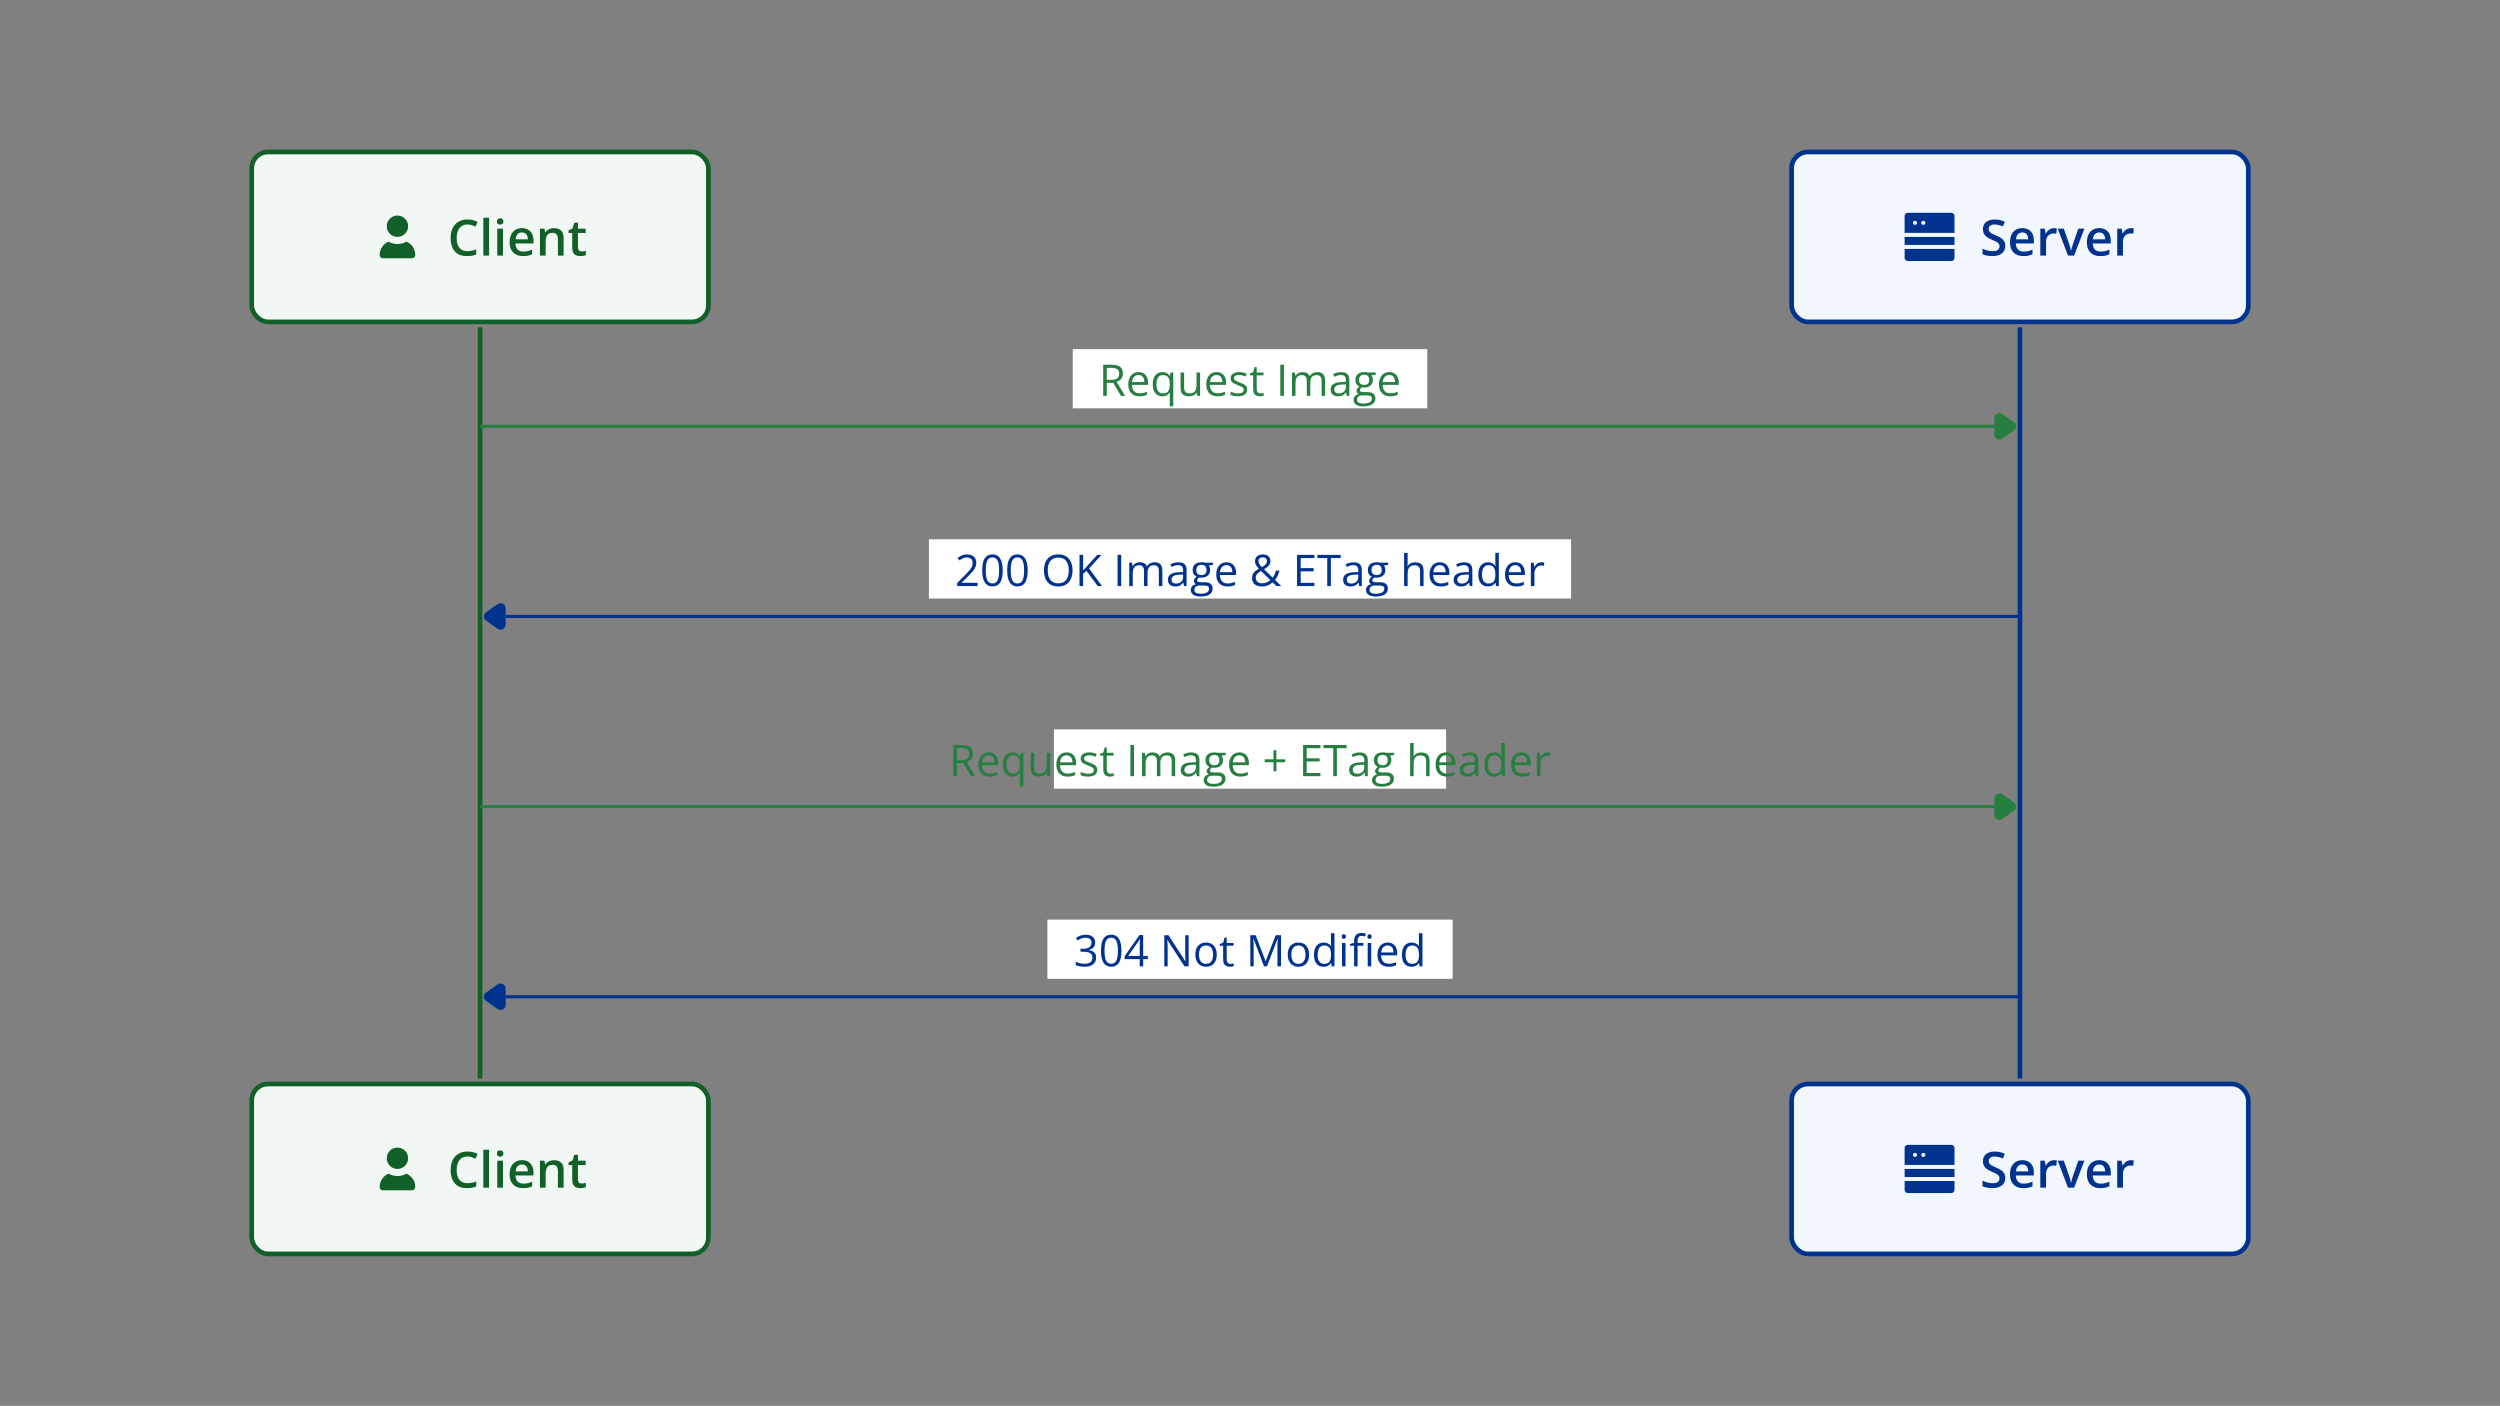 <svg width="802" height="451" viewBox="0 0 802 451" fill="none" xmlns="http://www.w3.org/2000/svg">
<rect x="0" y="0" width="802" height="451" fill="#808080" stroke="none"/>
<rect x="80.75" y="48.75" width="146.5" height="54.5" rx="5.25" fill="#F1F8F3"/>
<rect x="80.75" y="48.75" width="146.5" height="54.5" rx="5.25" stroke="#115F29" stroke-width="1.5"/>
<circle cx="127.501" cy="72.571" r="3.429" fill="#115F29"/>
<path fill-rule="evenodd" clip-rule="evenodd" d="M124.625 77.51C122.957 78.218 121.786 79.872 121.786 81.799C121.786 82.383 122.26 82.857 122.844 82.857H132.157C132.741 82.857 133.215 82.383 133.215 81.799C133.215 79.872 132.044 78.218 130.376 77.51C129.531 78.003 128.549 78.285 127.5 78.285C126.452 78.285 125.47 78.003 124.625 77.51Z" fill="#115F29"/>
<path d="M149.969 72.008C149.422 72.008 148.932 72.107 148.5 72.305C148.073 72.503 147.711 72.789 147.414 73.164C147.117 73.534 146.891 73.984 146.734 74.516C146.578 75.042 146.5 75.635 146.5 76.297C146.5 77.182 146.625 77.945 146.875 78.586C147.125 79.221 147.505 79.711 148.016 80.055C148.526 80.393 149.172 80.562 149.953 80.562C150.438 80.562 150.909 80.516 151.367 80.422C151.826 80.328 152.299 80.201 152.789 80.039V81.633C152.326 81.815 151.857 81.948 151.383 82.031C150.909 82.115 150.362 82.156 149.742 82.156C148.576 82.156 147.607 81.914 146.836 81.43C146.07 80.945 145.497 80.263 145.117 79.383C144.742 78.503 144.555 77.471 144.555 76.289C144.555 75.424 144.674 74.633 144.914 73.914C145.154 73.195 145.503 72.576 145.961 72.055C146.419 71.529 146.984 71.125 147.656 70.844C148.333 70.557 149.107 70.414 149.977 70.414C150.549 70.414 151.112 70.479 151.664 70.609C152.221 70.734 152.737 70.914 153.211 71.148L152.555 72.695C152.159 72.508 151.745 72.346 151.312 72.211C150.88 72.076 150.432 72.008 149.969 72.008ZM156.898 82H155.055V69.844H156.898V82ZM161.359 73.352V82H159.523V73.352H161.359ZM160.453 70.039C160.734 70.039 160.977 70.115 161.18 70.266C161.388 70.417 161.492 70.677 161.492 71.047C161.492 71.412 161.388 71.672 161.18 71.828C160.977 71.979 160.734 72.055 160.453 72.055C160.161 72.055 159.914 71.979 159.711 71.828C159.513 71.672 159.414 71.412 159.414 71.047C159.414 70.677 159.513 70.417 159.711 70.266C159.914 70.115 160.161 70.039 160.453 70.039ZM167.438 73.188C168.208 73.188 168.87 73.346 169.422 73.664C169.974 73.982 170.398 74.432 170.695 75.016C170.992 75.599 171.141 76.297 171.141 77.109V78.094H165.367C165.388 78.932 165.612 79.578 166.039 80.031C166.471 80.484 167.076 80.711 167.852 80.711C168.404 80.711 168.898 80.659 169.336 80.555C169.779 80.445 170.234 80.287 170.703 80.078V81.57C170.271 81.773 169.831 81.922 169.383 82.016C168.935 82.109 168.398 82.156 167.773 82.156C166.924 82.156 166.177 81.992 165.531 81.664C164.891 81.331 164.388 80.836 164.023 80.18C163.664 79.523 163.484 78.708 163.484 77.734C163.484 76.766 163.648 75.943 163.977 75.266C164.305 74.588 164.766 74.073 165.359 73.719C165.953 73.365 166.646 73.188 167.438 73.188ZM167.438 74.57C166.859 74.57 166.391 74.758 166.031 75.133C165.677 75.508 165.469 76.057 165.406 76.781H169.344C169.339 76.349 169.266 75.966 169.125 75.633C168.99 75.299 168.781 75.039 168.5 74.852C168.224 74.664 167.87 74.57 167.438 74.57ZM177.719 73.188C178.693 73.188 179.451 73.44 179.992 73.945C180.539 74.445 180.812 75.25 180.812 76.359V82H178.977V76.703C178.977 76.031 178.839 75.529 178.562 75.195C178.286 74.857 177.859 74.688 177.281 74.688C176.443 74.688 175.859 74.945 175.531 75.461C175.208 75.977 175.047 76.724 175.047 77.703V82H173.211V73.352H174.641L174.898 74.523H175C175.188 74.221 175.419 73.974 175.695 73.781C175.977 73.583 176.289 73.435 176.633 73.336C176.982 73.237 177.344 73.188 177.719 73.188ZM186.602 80.672C186.841 80.672 187.078 80.651 187.312 80.609C187.547 80.562 187.76 80.508 187.953 80.445V81.836C187.75 81.924 187.487 82 187.164 82.062C186.841 82.125 186.505 82.156 186.156 82.156C185.667 82.156 185.227 82.076 184.836 81.914C184.445 81.747 184.135 81.463 183.906 81.062C183.677 80.662 183.562 80.107 183.562 79.398V74.75H182.383V73.93L183.648 73.281L184.25 71.43H185.406V73.352H187.883V74.75H185.406V79.375C185.406 79.812 185.516 80.138 185.734 80.352C185.953 80.565 186.242 80.672 186.602 80.672Z" fill="#115F29"/>
<rect x="80.75" y="347.75" width="146.5" height="54.5" rx="5.25" fill="#F1F8F3"/>
<rect x="80.75" y="347.75" width="146.5" height="54.5" rx="5.25" stroke="#115F29" stroke-width="1.5"/>
<circle cx="127.501" cy="371.571" r="3.429" fill="#115F29"/>
<path fill-rule="evenodd" clip-rule="evenodd" d="M124.625 376.51C122.957 377.218 121.786 378.872 121.786 380.798C121.786 381.383 122.26 381.857 122.844 381.857H132.157C132.741 381.857 133.215 381.383 133.215 380.798C133.215 378.872 132.044 377.218 130.376 376.51C129.531 377.003 128.549 377.285 127.5 377.285C126.452 377.285 125.47 377.003 124.625 376.51Z" fill="#115F29"/>
<path d="M149.969 371.008C149.422 371.008 148.932 371.107 148.5 371.305C148.073 371.503 147.711 371.789 147.414 372.164C147.117 372.534 146.891 372.984 146.734 373.516C146.578 374.042 146.5 374.635 146.5 375.297C146.5 376.182 146.625 376.945 146.875 377.586C147.125 378.221 147.505 378.711 148.016 379.055C148.526 379.393 149.172 379.562 149.953 379.562C150.438 379.562 150.909 379.516 151.367 379.422C151.826 379.328 152.299 379.201 152.789 379.039V380.633C152.326 380.815 151.857 380.948 151.383 381.031C150.909 381.115 150.362 381.156 149.742 381.156C148.576 381.156 147.607 380.914 146.836 380.43C146.07 379.945 145.497 379.263 145.117 378.383C144.742 377.503 144.555 376.471 144.555 375.289C144.555 374.424 144.674 373.633 144.914 372.914C145.154 372.195 145.503 371.576 145.961 371.055C146.419 370.529 146.984 370.125 147.656 369.844C148.333 369.557 149.107 369.414 149.977 369.414C150.549 369.414 151.112 369.479 151.664 369.609C152.221 369.734 152.737 369.914 153.211 370.148L152.555 371.695C152.159 371.508 151.745 371.346 151.312 371.211C150.88 371.076 150.432 371.008 149.969 371.008ZM156.898 381H155.055V368.844H156.898V381ZM161.359 372.352V381H159.523V372.352H161.359ZM160.453 369.039C160.734 369.039 160.977 369.115 161.18 369.266C161.388 369.417 161.492 369.677 161.492 370.047C161.492 370.411 161.388 370.672 161.18 370.828C160.977 370.979 160.734 371.055 160.453 371.055C160.161 371.055 159.914 370.979 159.711 370.828C159.513 370.672 159.414 370.411 159.414 370.047C159.414 369.677 159.513 369.417 159.711 369.266C159.914 369.115 160.161 369.039 160.453 369.039ZM167.438 372.188C168.208 372.188 168.87 372.346 169.422 372.664C169.974 372.982 170.398 373.432 170.695 374.016C170.992 374.599 171.141 375.297 171.141 376.109V377.094H165.367C165.388 377.932 165.612 378.578 166.039 379.031C166.471 379.484 167.076 379.711 167.852 379.711C168.404 379.711 168.898 379.659 169.336 379.555C169.779 379.445 170.234 379.286 170.703 379.078V380.57C170.271 380.773 169.831 380.922 169.383 381.016C168.935 381.109 168.398 381.156 167.773 381.156C166.924 381.156 166.177 380.992 165.531 380.664C164.891 380.331 164.388 379.836 164.023 379.18C163.664 378.523 163.484 377.708 163.484 376.734C163.484 375.766 163.648 374.943 163.977 374.266C164.305 373.589 164.766 373.073 165.359 372.719C165.953 372.365 166.646 372.188 167.438 372.188ZM167.438 373.57C166.859 373.57 166.391 373.758 166.031 374.133C165.677 374.508 165.469 375.057 165.406 375.781H169.344C169.339 375.349 169.266 374.966 169.125 374.633C168.99 374.299 168.781 374.039 168.5 373.852C168.224 373.664 167.87 373.57 167.438 373.57ZM177.719 372.188C178.693 372.188 179.451 372.44 179.992 372.945C180.539 373.445 180.812 374.25 180.812 375.359V381H178.977V375.703C178.977 375.031 178.839 374.529 178.562 374.195C178.286 373.857 177.859 373.688 177.281 373.688C176.443 373.688 175.859 373.945 175.531 374.461C175.208 374.977 175.047 375.724 175.047 376.703V381H173.211V372.352H174.641L174.898 373.523H175C175.188 373.221 175.419 372.974 175.695 372.781C175.977 372.583 176.289 372.435 176.633 372.336C176.982 372.237 177.344 372.188 177.719 372.188ZM186.602 379.672C186.841 379.672 187.078 379.651 187.312 379.609C187.547 379.562 187.76 379.508 187.953 379.445V380.836C187.75 380.924 187.487 381 187.164 381.062C186.841 381.125 186.505 381.156 186.156 381.156C185.667 381.156 185.227 381.076 184.836 380.914C184.445 380.747 184.135 380.464 183.906 380.062C183.677 379.661 183.562 379.107 183.562 378.398V373.75H182.383V372.93L183.648 372.281L184.25 370.43H185.406V372.352H187.883V373.75H185.406V378.375C185.406 378.812 185.516 379.138 185.734 379.352C185.953 379.565 186.242 379.672 186.602 379.672Z" fill="#115F29"/>
<rect x="574.75" y="48.75" width="146.5" height="54.5" rx="5.25" fill="#F2F6FD"/>
<rect x="574.75" y="48.75" width="146.5" height="54.5" rx="5.25" stroke="#00338E" stroke-width="1.5"/>
<path fill-rule="evenodd" clip-rule="evenodd" d="M612 68.271C611.448 68.271 611 68.719 611 69.271V74.712H627V69.271C627 68.719 626.552 68.271 626 68.271H612ZM611 76H627V78.576H611V76ZM611 79.865H627V82.729C627 83.281 626.552 83.729 626 83.729H612C611.448 83.729 611 83.281 611 82.729V79.865ZM615 71.488C615 71.844 614.702 72.132 614.333 72.132C613.965 72.132 613.667 71.844 613.667 71.488C613.667 71.132 613.965 70.844 614.333 70.844C614.702 70.844 615 71.132 615 71.488ZM617 72.132C617.368 72.132 617.667 71.844 617.667 71.488C617.667 71.132 617.368 70.844 617 70.844C616.632 70.844 616.333 71.132 616.333 71.488C616.333 71.844 616.632 72.132 617 72.132Z" fill="#00338E"/>
<path d="M643.297 78.891C643.297 79.568 643.13 80.151 642.797 80.641C642.469 81.13 641.995 81.505 641.375 81.766C640.76 82.026 640.026 82.156 639.172 82.156C638.755 82.156 638.357 82.133 637.977 82.086C637.596 82.039 637.237 81.971 636.898 81.883C636.565 81.789 636.26 81.677 635.984 81.547V79.781C636.448 79.984 636.966 80.169 637.539 80.336C638.112 80.497 638.695 80.578 639.289 80.578C639.773 80.578 640.174 80.516 640.492 80.391C640.815 80.26 641.055 80.078 641.211 79.844C641.367 79.604 641.445 79.326 641.445 79.008C641.445 78.669 641.354 78.383 641.172 78.148C640.99 77.914 640.714 77.701 640.344 77.508C639.979 77.31 639.521 77.099 638.969 76.875C638.594 76.724 638.234 76.552 637.891 76.359C637.552 76.167 637.25 75.94 636.984 75.68C636.719 75.419 636.508 75.112 636.352 74.758C636.201 74.398 636.125 73.977 636.125 73.492C636.125 72.846 636.279 72.294 636.586 71.836C636.898 71.378 637.336 71.026 637.898 70.781C638.466 70.537 639.128 70.414 639.883 70.414C640.482 70.414 641.044 70.477 641.57 70.602C642.102 70.727 642.622 70.904 643.133 71.133L642.539 72.641C642.07 72.448 641.615 72.294 641.172 72.18C640.734 72.065 640.286 72.008 639.828 72.008C639.432 72.008 639.096 72.068 638.82 72.188C638.544 72.307 638.333 72.477 638.188 72.695C638.047 72.909 637.977 73.164 637.977 73.461C637.977 73.794 638.057 74.076 638.219 74.305C638.385 74.529 638.641 74.734 638.984 74.922C639.333 75.109 639.781 75.318 640.328 75.547C640.958 75.807 641.492 76.081 641.93 76.367C642.372 76.654 642.711 76.997 642.945 77.398C643.18 77.794 643.297 78.292 643.297 78.891ZM648.758 73.188C649.529 73.188 650.19 73.346 650.742 73.664C651.294 73.982 651.719 74.432 652.016 75.016C652.312 75.599 652.461 76.297 652.461 77.109V78.094H646.688C646.708 78.932 646.932 79.578 647.359 80.031C647.792 80.484 648.396 80.711 649.172 80.711C649.724 80.711 650.219 80.659 650.656 80.555C651.099 80.445 651.555 80.287 652.023 80.078V81.57C651.591 81.773 651.151 81.922 650.703 82.016C650.255 82.109 649.719 82.156 649.094 82.156C648.245 82.156 647.497 81.992 646.852 81.664C646.211 81.331 645.708 80.836 645.344 80.18C644.984 79.523 644.805 78.708 644.805 77.734C644.805 76.766 644.969 75.943 645.297 75.266C645.625 74.588 646.086 74.073 646.68 73.719C647.273 73.365 647.966 73.188 648.758 73.188ZM648.758 74.57C648.18 74.57 647.711 74.758 647.352 75.133C646.997 75.508 646.789 76.057 646.727 76.781H650.664C650.659 76.349 650.586 75.966 650.445 75.633C650.31 75.299 650.102 75.039 649.82 74.852C649.544 74.664 649.19 74.57 648.758 74.57ZM658.914 73.188C659.06 73.188 659.219 73.195 659.391 73.211C659.562 73.227 659.711 73.247 659.836 73.273L659.664 74.992C659.555 74.961 659.419 74.938 659.258 74.922C659.102 74.906 658.961 74.898 658.836 74.898C658.508 74.898 658.195 74.953 657.898 75.062C657.602 75.167 657.339 75.328 657.109 75.547C656.88 75.76 656.701 76.029 656.57 76.352C656.44 76.674 656.375 77.049 656.375 77.477V82H654.531V73.352H655.969L656.219 74.875H656.305C656.477 74.568 656.69 74.287 656.945 74.031C657.201 73.776 657.492 73.573 657.82 73.422C658.154 73.266 658.518 73.188 658.914 73.188ZM663.414 82L660.125 73.352H662.07L663.852 78.43C663.966 78.753 664.07 79.102 664.164 79.477C664.258 79.852 664.323 80.167 664.359 80.422H664.422C664.458 80.156 664.529 79.838 664.633 79.469C664.737 79.094 664.844 78.747 664.953 78.43L666.734 73.352H668.672L665.383 82H663.414ZM673.43 73.188C674.201 73.188 674.862 73.346 675.414 73.664C675.966 73.982 676.391 74.432 676.688 75.016C676.984 75.599 677.133 76.297 677.133 77.109V78.094H671.359C671.38 78.932 671.604 79.578 672.031 80.031C672.464 80.484 673.068 80.711 673.844 80.711C674.396 80.711 674.891 80.659 675.328 80.555C675.771 80.445 676.227 80.287 676.695 80.078V81.57C676.263 81.773 675.823 81.922 675.375 82.016C674.927 82.109 674.391 82.156 673.766 82.156C672.917 82.156 672.169 81.992 671.523 81.664C670.883 81.331 670.38 80.836 670.016 80.18C669.656 79.523 669.477 78.708 669.477 77.734C669.477 76.766 669.641 75.943 669.969 75.266C670.297 74.588 670.758 74.073 671.352 73.719C671.945 73.365 672.638 73.188 673.43 73.188ZM673.43 74.57C672.852 74.57 672.383 74.758 672.023 75.133C671.669 75.508 671.461 76.057 671.398 76.781H675.336C675.331 76.349 675.258 75.966 675.117 75.633C674.982 75.299 674.773 75.039 674.492 74.852C674.216 74.664 673.862 74.57 673.43 74.57ZM683.586 73.188C683.732 73.188 683.891 73.195 684.062 73.211C684.234 73.227 684.383 73.247 684.508 73.273L684.336 74.992C684.227 74.961 684.091 74.938 683.93 74.922C683.773 74.906 683.633 74.898 683.508 74.898C683.18 74.898 682.867 74.953 682.57 75.062C682.273 75.167 682.01 75.328 681.781 75.547C681.552 75.76 681.372 76.029 681.242 76.352C681.112 76.674 681.047 77.049 681.047 77.477V82H679.203V73.352H680.641L680.891 74.875H680.977C681.148 74.568 681.362 74.287 681.617 74.031C681.872 73.776 682.164 73.573 682.492 73.422C682.826 73.266 683.19 73.188 683.586 73.188Z" fill="#00338E"/>
<rect x="574.75" y="347.75" width="146.5" height="54.5" rx="5.25" fill="#F2F6FD"/>
<rect x="574.75" y="347.75" width="146.5" height="54.5" rx="5.25" stroke="#00338E" stroke-width="1.5"/>
<path fill-rule="evenodd" clip-rule="evenodd" d="M612 367.271C611.448 367.271 611 367.718 611 368.271V373.712H627V368.271C627 367.718 626.552 367.271 626 367.271H612ZM611 375H627V377.576H611V375ZM611 378.865H627V381.729C627 382.281 626.552 382.729 626 382.729H612C611.448 382.729 611 382.281 611 381.729V378.865ZM615 370.488C615 370.844 614.702 371.132 614.333 371.132C613.965 371.132 613.667 370.844 613.667 370.488C613.667 370.132 613.965 369.844 614.333 369.844C614.702 369.844 615 370.132 615 370.488ZM617 371.132C617.368 371.132 617.667 370.844 617.667 370.488C617.667 370.132 617.368 369.844 617 369.844C616.632 369.844 616.333 370.132 616.333 370.488C616.333 370.844 616.632 371.132 617 371.132Z" fill="#00338E"/>
<path d="M643.297 377.891C643.297 378.568 643.13 379.151 642.797 379.641C642.469 380.13 641.995 380.505 641.375 380.766C640.76 381.026 640.026 381.156 639.172 381.156C638.755 381.156 638.357 381.133 637.977 381.086C637.596 381.039 637.237 380.971 636.898 380.883C636.565 380.789 636.26 380.677 635.984 380.547V378.781C636.448 378.984 636.966 379.169 637.539 379.336C638.112 379.497 638.695 379.578 639.289 379.578C639.773 379.578 640.174 379.516 640.492 379.391C640.815 379.26 641.055 379.078 641.211 378.844C641.367 378.604 641.445 378.326 641.445 378.008C641.445 377.669 641.354 377.383 641.172 377.148C640.99 376.914 640.714 376.701 640.344 376.508C639.979 376.31 639.521 376.099 638.969 375.875C638.594 375.724 638.234 375.552 637.891 375.359C637.552 375.167 637.25 374.94 636.984 374.68C636.719 374.419 636.508 374.112 636.352 373.758C636.201 373.398 636.125 372.977 636.125 372.492C636.125 371.846 636.279 371.294 636.586 370.836C636.898 370.378 637.336 370.026 637.898 369.781C638.466 369.536 639.128 369.414 639.883 369.414C640.482 369.414 641.044 369.477 641.57 369.602C642.102 369.727 642.622 369.904 643.133 370.133L642.539 371.641C642.07 371.448 641.615 371.294 641.172 371.18C640.734 371.065 640.286 371.008 639.828 371.008C639.432 371.008 639.096 371.068 638.82 371.188C638.544 371.307 638.333 371.477 638.188 371.695C638.047 371.909 637.977 372.164 637.977 372.461C637.977 372.794 638.057 373.076 638.219 373.305C638.385 373.529 638.641 373.734 638.984 373.922C639.333 374.109 639.781 374.318 640.328 374.547C640.958 374.807 641.492 375.081 641.93 375.367C642.372 375.654 642.711 375.997 642.945 376.398C643.18 376.794 643.297 377.292 643.297 377.891ZM648.758 372.188C649.529 372.188 650.19 372.346 650.742 372.664C651.294 372.982 651.719 373.432 652.016 374.016C652.312 374.599 652.461 375.297 652.461 376.109V377.094H646.688C646.708 377.932 646.932 378.578 647.359 379.031C647.792 379.484 648.396 379.711 649.172 379.711C649.724 379.711 650.219 379.659 650.656 379.555C651.099 379.445 651.555 379.286 652.023 379.078V380.57C651.591 380.773 651.151 380.922 650.703 381.016C650.255 381.109 649.719 381.156 649.094 381.156C648.245 381.156 647.497 380.992 646.852 380.664C646.211 380.331 645.708 379.836 645.344 379.18C644.984 378.523 644.805 377.708 644.805 376.734C644.805 375.766 644.969 374.943 645.297 374.266C645.625 373.589 646.086 373.073 646.68 372.719C647.273 372.365 647.966 372.188 648.758 372.188ZM648.758 373.57C648.18 373.57 647.711 373.758 647.352 374.133C646.997 374.508 646.789 375.057 646.727 375.781H650.664C650.659 375.349 650.586 374.966 650.445 374.633C650.31 374.299 650.102 374.039 649.82 373.852C649.544 373.664 649.19 373.57 648.758 373.57ZM658.914 372.188C659.06 372.188 659.219 372.195 659.391 372.211C659.562 372.227 659.711 372.247 659.836 372.273L659.664 373.992C659.555 373.961 659.419 373.938 659.258 373.922C659.102 373.906 658.961 373.898 658.836 373.898C658.508 373.898 658.195 373.953 657.898 374.062C657.602 374.167 657.339 374.328 657.109 374.547C656.88 374.76 656.701 375.029 656.57 375.352C656.44 375.674 656.375 376.049 656.375 376.477V381H654.531V372.352H655.969L656.219 373.875H656.305C656.477 373.568 656.69 373.286 656.945 373.031C657.201 372.776 657.492 372.573 657.82 372.422C658.154 372.266 658.518 372.188 658.914 372.188ZM663.414 381L660.125 372.352H662.07L663.852 377.43C663.966 377.753 664.07 378.102 664.164 378.477C664.258 378.852 664.323 379.167 664.359 379.422H664.422C664.458 379.156 664.529 378.839 664.633 378.469C664.737 378.094 664.844 377.747 664.953 377.43L666.734 372.352H668.672L665.383 381H663.414ZM673.43 372.188C674.201 372.188 674.862 372.346 675.414 372.664C675.966 372.982 676.391 373.432 676.688 374.016C676.984 374.599 677.133 375.297 677.133 376.109V377.094H671.359C671.38 377.932 671.604 378.578 672.031 379.031C672.464 379.484 673.068 379.711 673.844 379.711C674.396 379.711 674.891 379.659 675.328 379.555C675.771 379.445 676.227 379.286 676.695 379.078V380.57C676.263 380.773 675.823 380.922 675.375 381.016C674.927 381.109 674.391 381.156 673.766 381.156C672.917 381.156 672.169 380.992 671.523 380.664C670.883 380.331 670.38 379.836 670.016 379.18C669.656 378.523 669.477 377.708 669.477 376.734C669.477 375.766 669.641 374.943 669.969 374.266C670.297 373.589 670.758 373.073 671.352 372.719C671.945 372.365 672.638 372.188 673.43 372.188ZM673.43 373.57C672.852 373.57 672.383 373.758 672.023 374.133C671.669 374.508 671.461 375.057 671.398 375.781H675.336C675.331 375.349 675.258 374.966 675.117 374.633C674.982 374.299 674.773 374.039 674.492 373.852C674.216 373.664 673.862 373.57 673.43 373.57ZM683.586 372.188C683.732 372.188 683.891 372.195 684.062 372.211C684.234 372.227 684.383 372.247 684.508 372.273L684.336 373.992C684.227 373.961 684.091 373.938 683.93 373.922C683.773 373.906 683.633 373.898 683.508 373.898C683.18 373.898 682.867 373.953 682.57 374.062C682.273 374.167 682.01 374.328 681.781 374.547C681.552 374.76 681.372 375.029 681.242 375.352C681.112 375.674 681.047 376.049 681.047 376.477V381H679.203V372.352H680.641L680.891 373.875H680.977C681.148 373.568 681.362 373.286 681.617 373.031C681.872 372.776 682.164 372.573 682.492 372.422C682.826 372.266 683.19 372.188 683.586 372.188Z" fill="#00338E"/>
<path d="M154 105L154 346" stroke="#115F29" stroke-width="1.5"/>
<path d="M648 105L648 346" stroke="#00338E" stroke-width="1.5"/>
<g clip-path="url(#clip0_4029_60901)">
<rect x="344.141" y="112" width="113.72" height="19" fill="white"/>
<path d="M356.602 117.006C357.422 117.006 358.099 117.108 358.632 117.313C359.17 117.514 359.571 117.822 359.835 118.236C360.099 118.651 360.231 119.18 360.231 119.822C360.231 120.351 360.136 120.793 359.944 121.148C359.753 121.499 359.502 121.784 359.192 122.003C358.882 122.222 358.552 122.39 358.201 122.509L360.942 127H359.589L357.142 122.83H355.063V127H353.901V117.006H356.602ZM356.533 118.011H355.063V121.846H356.649C357.465 121.846 358.064 121.679 358.447 121.347C358.835 121.014 359.028 120.524 359.028 119.877C359.028 119.198 358.823 118.717 358.413 118.435C358.007 118.152 357.381 118.011 356.533 118.011ZM365.256 119.371C365.894 119.371 366.441 119.512 366.896 119.795C367.352 120.077 367.701 120.474 367.942 120.984C368.184 121.49 368.305 122.083 368.305 122.762V123.466H363.13C363.144 124.345 363.362 125.015 363.786 125.476C364.21 125.936 364.807 126.166 365.577 126.166C366.051 126.166 366.47 126.123 366.835 126.036C367.2 125.95 367.578 125.822 367.97 125.653V126.651C367.591 126.82 367.215 126.943 366.842 127.021C366.473 127.098 366.035 127.137 365.529 127.137C364.809 127.137 364.18 126.991 363.643 126.699C363.109 126.403 362.695 125.97 362.398 125.4C362.102 124.831 361.954 124.133 361.954 123.309C361.954 122.502 362.089 121.805 362.357 121.217C362.631 120.624 363.014 120.169 363.506 119.85C364.003 119.531 364.586 119.371 365.256 119.371ZM365.242 120.301C364.636 120.301 364.153 120.499 363.793 120.896C363.433 121.292 363.219 121.846 363.15 122.557H367.115C367.111 122.11 367.04 121.718 366.903 121.381C366.771 121.039 366.568 120.775 366.295 120.588C366.021 120.396 365.671 120.301 365.242 120.301ZM375.257 130.35V127.137C375.257 126.959 375.261 126.754 375.271 126.521C375.28 126.289 375.296 126.089 375.318 125.92H375.243C375.034 126.266 374.735 126.556 374.348 126.788C373.96 127.021 373.461 127.137 372.851 127.137C371.935 127.137 371.199 126.813 370.643 126.166C370.087 125.519 369.809 124.553 369.809 123.268C369.809 122.424 369.936 121.714 370.191 121.135C370.447 120.556 370.807 120.118 371.271 119.822C371.741 119.521 372.288 119.371 372.912 119.371C373.509 119.371 373.997 119.49 374.375 119.727C374.753 119.959 375.049 120.244 375.264 120.581H375.318L375.489 119.508H376.392V130.35H375.257ZM373.062 126.193C373.591 126.193 374.015 126.095 374.334 125.899C374.653 125.699 374.885 125.398 375.031 124.997C375.182 124.596 375.261 124.097 375.271 123.5V123.261C375.271 122.295 375.106 121.563 374.778 121.066C374.45 120.565 373.878 120.314 373.062 120.314C372.361 120.314 371.839 120.583 371.497 121.121C371.155 121.654 370.984 122.379 370.984 123.295C370.984 124.211 371.155 124.924 371.497 125.435C371.839 125.94 372.361 126.193 373.062 126.193ZM384.991 119.508V127H384.062L383.897 125.947H383.836C383.681 126.207 383.48 126.426 383.234 126.604C382.988 126.781 382.71 126.913 382.4 127C382.095 127.091 381.769 127.137 381.423 127.137C380.83 127.137 380.334 127.041 379.933 126.85C379.532 126.658 379.229 126.362 379.023 125.961C378.823 125.56 378.723 125.045 378.723 124.416V119.508H379.871V124.334C379.871 124.958 380.012 125.425 380.295 125.735C380.577 126.041 381.008 126.193 381.587 126.193C382.143 126.193 382.585 126.089 382.913 125.879C383.246 125.669 383.485 125.362 383.631 124.956C383.777 124.546 383.85 124.045 383.85 123.452V119.508H384.991ZM390.275 119.371C390.913 119.371 391.46 119.512 391.916 119.795C392.372 120.077 392.72 120.474 392.962 120.984C393.203 121.49 393.324 122.083 393.324 122.762V123.466H388.149C388.163 124.345 388.382 125.015 388.806 125.476C389.229 125.936 389.826 126.166 390.597 126.166C391.071 126.166 391.49 126.123 391.854 126.036C392.219 125.95 392.597 125.822 392.989 125.653V126.651C392.611 126.82 392.235 126.943 391.861 127.021C391.492 127.098 391.055 127.137 390.549 127.137C389.829 127.137 389.2 126.991 388.662 126.699C388.129 126.403 387.714 125.97 387.418 125.4C387.122 124.831 386.974 124.133 386.974 123.309C386.974 122.502 387.108 121.805 387.377 121.217C387.65 120.624 388.033 120.169 388.525 119.85C389.022 119.531 389.605 119.371 390.275 119.371ZM390.262 120.301C389.656 120.301 389.173 120.499 388.812 120.896C388.452 121.292 388.238 121.846 388.17 122.557H392.135C392.13 122.11 392.06 121.718 391.923 121.381C391.791 121.039 391.588 120.775 391.314 120.588C391.041 120.396 390.69 120.301 390.262 120.301ZM400.099 124.949C400.099 125.428 399.978 125.831 399.736 126.159C399.499 126.483 399.158 126.727 398.711 126.891C398.269 127.055 397.74 127.137 397.125 127.137C396.601 127.137 396.147 127.096 395.765 127.014C395.382 126.932 395.047 126.815 394.76 126.665V125.619C395.065 125.77 395.43 125.906 395.854 126.029C396.277 126.152 396.71 126.214 397.152 126.214C397.799 126.214 398.269 126.109 398.561 125.899C398.852 125.69 398.998 125.405 398.998 125.045C398.998 124.84 398.939 124.66 398.82 124.505C398.706 124.345 398.513 124.193 398.239 124.047C397.966 123.896 397.588 123.732 397.104 123.555C396.626 123.372 396.211 123.192 395.86 123.015C395.514 122.832 395.245 122.611 395.054 122.352C394.867 122.092 394.773 121.755 394.773 121.34C394.773 120.706 395.029 120.221 395.539 119.884C396.054 119.542 396.729 119.371 397.562 119.371C398.014 119.371 398.435 119.417 398.827 119.508C399.224 119.594 399.593 119.713 399.935 119.863L399.552 120.772C399.242 120.64 398.911 120.529 398.561 120.438C398.21 120.346 397.852 120.301 397.487 120.301C396.963 120.301 396.56 120.387 396.277 120.561C395.999 120.734 395.86 120.971 395.86 121.271C395.86 121.504 395.924 121.695 396.052 121.846C396.184 121.996 396.394 122.137 396.681 122.27C396.968 122.402 397.346 122.557 397.815 122.734C398.285 122.908 398.69 123.088 399.032 123.274C399.374 123.457 399.636 123.68 399.818 123.944C400.005 124.204 400.099 124.539 400.099 124.949ZM404.344 126.207C404.531 126.207 404.722 126.191 404.918 126.159C405.114 126.127 405.273 126.089 405.396 126.043V126.925C405.264 126.984 405.08 127.034 404.843 127.075C404.61 127.116 404.382 127.137 404.159 127.137C403.763 127.137 403.403 127.068 403.079 126.932C402.756 126.79 402.496 126.553 402.3 126.221C402.108 125.888 402.013 125.428 402.013 124.84V120.396H400.946V119.843L402.02 119.398L402.471 117.771H403.154V119.508H405.349V120.396H403.154V124.806C403.154 125.275 403.261 125.626 403.476 125.858C403.694 126.091 403.984 126.207 404.344 126.207ZM410.722 127V117.006H411.884V127H410.722ZM422.596 119.371C423.421 119.371 424.043 119.588 424.462 120.021C424.881 120.449 425.091 121.139 425.091 122.092V127H423.97V122.146C423.97 121.54 423.838 121.087 423.573 120.786C423.313 120.481 422.926 120.328 422.411 120.328C421.687 120.328 421.16 120.538 420.832 120.957C420.504 121.376 420.34 121.994 420.34 122.81V127H419.212V122.146C419.212 121.741 419.153 121.404 419.034 121.135C418.92 120.866 418.747 120.665 418.515 120.533C418.287 120.396 417.997 120.328 417.646 120.328C417.15 120.328 416.751 120.431 416.45 120.636C416.149 120.841 415.931 121.146 415.794 121.552C415.662 121.953 415.596 122.447 415.596 123.035V127H414.461V119.508H415.377L415.548 120.567H415.609C415.76 120.308 415.949 120.089 416.177 119.911C416.405 119.733 416.66 119.599 416.942 119.508C417.225 119.417 417.526 119.371 417.845 119.371C418.414 119.371 418.891 119.478 419.273 119.692C419.661 119.902 419.941 120.223 420.114 120.656H420.176C420.422 120.223 420.759 119.902 421.188 119.692C421.616 119.478 422.085 119.371 422.596 119.371ZM430.225 119.385C431.118 119.385 431.781 119.585 432.214 119.986C432.647 120.387 432.863 121.028 432.863 121.907V127H432.036L431.817 125.893H431.763C431.553 126.166 431.334 126.396 431.106 126.583C430.879 126.765 430.614 126.904 430.313 127C430.017 127.091 429.653 127.137 429.22 127.137C428.764 127.137 428.358 127.057 428.003 126.897C427.652 126.738 427.374 126.496 427.169 126.173C426.968 125.849 426.868 125.439 426.868 124.942C426.868 124.195 427.164 123.621 427.757 123.22C428.349 122.819 429.252 122.6 430.464 122.563L431.756 122.509V122.051C431.756 121.404 431.617 120.95 431.339 120.69C431.061 120.431 430.669 120.301 430.163 120.301C429.771 120.301 429.397 120.358 429.042 120.472C428.687 120.586 428.349 120.72 428.03 120.875L427.682 120.014C428.019 119.84 428.406 119.692 428.844 119.569C429.281 119.446 429.742 119.385 430.225 119.385ZM431.742 123.309L430.601 123.356C429.666 123.393 429.008 123.546 428.625 123.814C428.242 124.083 428.051 124.464 428.051 124.956C428.051 125.384 428.181 125.701 428.44 125.906C428.7 126.111 429.044 126.214 429.473 126.214C430.138 126.214 430.683 126.029 431.106 125.66C431.53 125.291 431.742 124.737 431.742 123.999V123.309ZM437.293 130.363C436.309 130.363 435.55 130.179 435.017 129.81C434.483 129.445 434.217 128.932 434.217 128.271C434.217 127.802 434.365 127.401 434.661 127.068C434.962 126.736 435.377 126.515 435.905 126.405C435.709 126.314 435.541 126.177 435.399 125.995C435.263 125.813 435.194 125.603 435.194 125.366C435.194 125.093 435.27 124.854 435.42 124.648C435.575 124.439 435.81 124.238 436.124 124.047C435.732 123.887 435.413 123.618 435.167 123.24C434.925 122.857 434.805 122.413 434.805 121.907C434.805 121.369 434.916 120.911 435.14 120.533C435.363 120.15 435.687 119.859 436.11 119.658C436.534 119.458 437.047 119.357 437.648 119.357C437.781 119.357 437.913 119.364 438.045 119.378C438.182 119.387 438.312 119.403 438.435 119.426C438.558 119.444 438.665 119.467 438.756 119.494H441.326V120.226L439.945 120.396C440.082 120.574 440.196 120.788 440.287 121.039C440.378 121.29 440.424 121.568 440.424 121.873C440.424 122.62 440.171 123.215 439.665 123.657C439.159 124.095 438.464 124.313 437.58 124.313C437.37 124.313 437.156 124.295 436.938 124.259C436.714 124.382 436.543 124.519 436.425 124.669C436.311 124.819 436.254 124.993 436.254 125.188C436.254 125.334 436.297 125.451 436.384 125.537C436.475 125.624 436.605 125.688 436.773 125.729C436.942 125.765 437.145 125.783 437.382 125.783H438.701C439.517 125.783 440.141 125.954 440.574 126.296C441.012 126.638 441.23 127.137 441.23 127.793C441.23 128.622 440.893 129.258 440.219 129.7C439.544 130.142 438.569 130.363 437.293 130.363ZM437.327 129.475C437.947 129.475 438.46 129.411 438.865 129.283C439.275 129.16 439.581 128.98 439.781 128.743C439.986 128.511 440.089 128.233 440.089 127.909C440.089 127.608 440.021 127.381 439.884 127.226C439.747 127.075 439.547 126.975 439.282 126.925C439.018 126.87 438.694 126.843 438.312 126.843H437.013C436.675 126.843 436.382 126.895 436.131 127C435.88 127.105 435.687 127.26 435.55 127.465C435.418 127.67 435.352 127.925 435.352 128.23C435.352 128.636 435.522 128.944 435.864 129.153C436.206 129.368 436.694 129.475 437.327 129.475ZM437.621 123.486C438.163 123.486 438.571 123.35 438.845 123.076C439.118 122.803 439.255 122.404 439.255 121.88C439.255 121.319 439.116 120.9 438.838 120.622C438.56 120.34 438.15 120.198 437.607 120.198C437.088 120.198 436.687 120.344 436.404 120.636C436.126 120.923 435.987 121.344 435.987 121.9C435.987 122.411 436.129 122.803 436.411 123.076C436.694 123.35 437.097 123.486 437.621 123.486ZM445.688 119.371C446.326 119.371 446.872 119.512 447.328 119.795C447.784 120.077 448.132 120.474 448.374 120.984C448.616 121.49 448.736 122.083 448.736 122.762V123.466H443.562C443.575 124.345 443.794 125.015 444.218 125.476C444.642 125.936 445.239 126.166 446.009 126.166C446.483 126.166 446.902 126.123 447.267 126.036C447.631 125.95 448.009 125.822 448.401 125.653V126.651C448.023 126.82 447.647 126.943 447.273 127.021C446.904 127.098 446.467 127.137 445.961 127.137C445.241 127.137 444.612 126.991 444.074 126.699C443.541 126.403 443.126 125.97 442.83 125.4C442.534 124.831 442.386 124.133 442.386 123.309C442.386 122.502 442.52 121.805 442.789 121.217C443.062 120.624 443.445 120.169 443.938 119.85C444.434 119.531 445.018 119.371 445.688 119.371ZM445.674 120.301C445.068 120.301 444.585 120.499 444.225 120.896C443.865 121.292 443.65 121.846 443.582 122.557H447.547C447.542 122.11 447.472 121.718 447.335 121.381C447.203 121.039 447 120.775 446.727 120.588C446.453 120.396 446.102 120.301 445.674 120.301Z" fill="#267F41"/>
<path d="M646.075 138.104C647.01 137.449 647.01 136.064 646.075 135.409L642.364 132.812C641.274 132.049 639.776 132.828 639.776 134.159L639.776 139.354C639.776 140.685 641.274 141.465 642.364 140.702L646.075 138.104Z" fill="#267F41"/>
<path fill-rule="evenodd" clip-rule="evenodd" d="M154 136.257L639.776 136.257L639.776 137.257L154 137.257L154 136.257Z" fill="#267F41"/>
</g>
<g clip-path="url(#clip1_4029_60901)">
<rect width="125.796" height="19" transform="translate(338.102 234)" fill="white"/>
<path d="M308.51 239.006C309.33 239.006 310.007 239.108 310.54 239.313C311.078 239.514 311.479 239.822 311.743 240.236C312.007 240.651 312.14 241.18 312.14 241.822C312.14 242.351 312.044 242.793 311.853 243.148C311.661 243.499 311.41 243.784 311.101 244.003C310.791 244.222 310.46 244.39 310.109 244.509L312.851 249H311.497L309.05 244.83H306.972V249H305.81V239.006H308.51ZM308.441 240.011H306.972V243.846H308.558C309.373 243.846 309.973 243.679 310.355 243.347C310.743 243.014 310.937 242.524 310.937 241.877C310.937 241.198 310.731 240.717 310.321 240.435C309.916 240.152 309.289 240.011 308.441 240.011ZM317.164 241.371C317.802 241.371 318.349 241.512 318.805 241.795C319.26 242.077 319.609 242.474 319.851 242.984C320.092 243.49 320.213 244.083 320.213 244.762V245.466H315.038C315.052 246.345 315.271 247.015 315.694 247.476C316.118 247.936 316.715 248.166 317.485 248.166C317.959 248.166 318.379 248.123 318.743 248.036C319.108 247.95 319.486 247.822 319.878 247.653V248.651C319.5 248.82 319.124 248.943 318.75 249.021C318.381 249.098 317.943 249.137 317.438 249.137C316.717 249.137 316.089 248.991 315.551 248.699C315.018 248.403 314.603 247.97 314.307 247.4C314.01 246.831 313.862 246.133 313.862 245.309C313.862 244.502 313.997 243.805 314.266 243.217C314.539 242.624 314.922 242.169 315.414 241.85C315.911 241.531 316.494 241.371 317.164 241.371ZM317.15 242.301C316.544 242.301 316.061 242.499 315.701 242.896C315.341 243.292 315.127 243.846 315.059 244.557H319.023C319.019 244.11 318.948 243.718 318.812 243.381C318.679 243.039 318.477 242.775 318.203 242.588C317.93 242.396 317.579 242.301 317.15 242.301ZM327.165 252.35V249.137C327.165 248.959 327.17 248.754 327.179 248.521C327.188 248.289 327.204 248.089 327.227 247.92H327.151C326.942 248.266 326.643 248.556 326.256 248.788C325.868 249.021 325.369 249.137 324.759 249.137C323.843 249.137 323.107 248.813 322.551 248.166C321.995 247.519 321.717 246.553 321.717 245.268C321.717 244.424 321.844 243.714 322.1 243.135C322.355 242.556 322.715 242.118 323.18 241.822C323.649 241.521 324.196 241.371 324.82 241.371C325.417 241.371 325.905 241.49 326.283 241.727C326.661 241.959 326.958 242.244 327.172 242.581H327.227L327.397 241.508H328.3V252.35H327.165ZM324.971 248.193C325.499 248.193 325.923 248.095 326.242 247.899C326.561 247.699 326.794 247.398 326.939 246.997C327.09 246.596 327.17 246.097 327.179 245.5V245.261C327.179 244.295 327.015 243.563 326.687 243.066C326.358 242.565 325.786 242.314 324.971 242.314C324.269 242.314 323.747 242.583 323.405 243.121C323.063 243.654 322.893 244.379 322.893 245.295C322.893 246.211 323.063 246.924 323.405 247.435C323.747 247.94 324.269 248.193 324.971 248.193ZM336.899 241.508V249H335.97L335.806 247.947H335.744C335.589 248.207 335.389 248.426 335.143 248.604C334.896 248.781 334.618 248.913 334.309 249C334.003 249.091 333.677 249.137 333.331 249.137C332.739 249.137 332.242 249.041 331.841 248.85C331.44 248.658 331.137 248.362 330.932 247.961C330.731 247.56 330.631 247.045 330.631 246.416V241.508H331.779V246.334C331.779 246.958 331.921 247.425 332.203 247.735C332.486 248.041 332.916 248.193 333.495 248.193C334.051 248.193 334.493 248.089 334.821 247.879C335.154 247.669 335.393 247.362 335.539 246.956C335.685 246.546 335.758 246.045 335.758 245.452V241.508H336.899ZM342.184 241.371C342.822 241.371 343.368 241.512 343.824 241.795C344.28 242.077 344.629 242.474 344.87 242.984C345.112 243.49 345.232 244.083 345.232 244.762V245.466H340.058C340.071 246.345 340.29 247.015 340.714 247.476C341.138 247.936 341.735 248.166 342.505 248.166C342.979 248.166 343.398 248.123 343.763 248.036C344.127 247.95 344.506 247.822 344.897 247.653V248.651C344.519 248.82 344.143 248.943 343.77 249.021C343.4 249.098 342.963 249.137 342.457 249.137C341.737 249.137 341.108 248.991 340.57 248.699C340.037 248.403 339.622 247.97 339.326 247.4C339.03 246.831 338.882 246.133 338.882 245.309C338.882 244.502 339.016 243.805 339.285 243.217C339.559 242.624 339.941 242.169 340.434 241.85C340.93 241.531 341.514 241.371 342.184 241.371ZM342.17 242.301C341.564 242.301 341.081 242.499 340.721 242.896C340.361 243.292 340.146 243.846 340.078 244.557H344.043C344.038 244.11 343.968 243.718 343.831 243.381C343.699 243.039 343.496 242.775 343.223 242.588C342.949 242.396 342.598 242.301 342.17 242.301ZM352.007 246.949C352.007 247.428 351.886 247.831 351.645 248.159C351.408 248.483 351.066 248.727 350.619 248.891C350.177 249.055 349.648 249.137 349.033 249.137C348.509 249.137 348.056 249.096 347.673 249.014C347.29 248.932 346.955 248.815 346.668 248.665V247.619C346.973 247.77 347.338 247.906 347.762 248.029C348.186 248.152 348.618 248.214 349.061 248.214C349.708 248.214 350.177 248.109 350.469 247.899C350.76 247.69 350.906 247.405 350.906 247.045C350.906 246.84 350.847 246.66 350.729 246.505C350.615 246.345 350.421 246.193 350.147 246.047C349.874 245.896 349.496 245.732 349.013 245.555C348.534 245.372 348.119 245.192 347.769 245.015C347.422 244.832 347.153 244.611 346.962 244.352C346.775 244.092 346.682 243.755 346.682 243.34C346.682 242.706 346.937 242.221 347.447 241.884C347.962 241.542 348.637 241.371 349.471 241.371C349.922 241.371 350.343 241.417 350.735 241.508C351.132 241.594 351.501 241.713 351.843 241.863L351.46 242.772C351.15 242.64 350.82 242.529 350.469 242.438C350.118 242.346 349.76 242.301 349.396 242.301C348.871 242.301 348.468 242.387 348.186 242.561C347.908 242.734 347.769 242.971 347.769 243.271C347.769 243.504 347.832 243.695 347.96 243.846C348.092 243.996 348.302 244.137 348.589 244.27C348.876 244.402 349.254 244.557 349.724 244.734C350.193 244.908 350.599 245.088 350.94 245.274C351.282 245.457 351.544 245.68 351.727 245.944C351.913 246.204 352.007 246.539 352.007 246.949ZM356.252 248.207C356.439 248.207 356.63 248.191 356.826 248.159C357.022 248.127 357.182 248.089 357.305 248.043V248.925C357.173 248.984 356.988 249.034 356.751 249.075C356.519 249.116 356.291 249.137 356.067 249.137C355.671 249.137 355.311 249.068 354.987 248.932C354.664 248.79 354.404 248.553 354.208 248.221C354.017 247.888 353.921 247.428 353.921 246.84V242.396H352.854V241.843L353.928 241.398L354.379 239.771H355.062V241.508H357.257V242.396H355.062V246.806C355.062 247.275 355.17 247.626 355.384 247.858C355.603 248.091 355.892 248.207 356.252 248.207ZM362.63 249V239.006H363.792V249H362.63ZM374.504 241.371C375.329 241.371 375.951 241.588 376.37 242.021C376.789 242.449 376.999 243.139 376.999 244.092V249H375.878V244.146C375.878 243.54 375.746 243.087 375.481 242.786C375.222 242.481 374.834 242.328 374.319 242.328C373.595 242.328 373.068 242.538 372.74 242.957C372.412 243.376 372.248 243.994 372.248 244.81V249H371.12V244.146C371.12 243.741 371.061 243.404 370.942 243.135C370.828 242.866 370.655 242.665 370.423 242.533C370.195 242.396 369.906 242.328 369.555 242.328C369.058 242.328 368.659 242.431 368.358 242.636C368.058 242.841 367.839 243.146 367.702 243.552C367.57 243.953 367.504 244.447 367.504 245.035V249H366.369V241.508H367.285L367.456 242.567H367.518C367.668 242.308 367.857 242.089 368.085 241.911C368.313 241.733 368.568 241.599 368.851 241.508C369.133 241.417 369.434 241.371 369.753 241.371C370.323 241.371 370.799 241.478 371.182 241.692C371.569 241.902 371.849 242.223 372.022 242.656H372.084C372.33 242.223 372.667 241.902 373.096 241.692C373.524 241.478 373.993 241.371 374.504 241.371ZM382.133 241.385C383.026 241.385 383.689 241.585 384.122 241.986C384.555 242.387 384.771 243.028 384.771 243.907V249H383.944L383.726 247.893H383.671C383.461 248.166 383.243 248.396 383.015 248.583C382.787 248.765 382.522 248.904 382.222 249C381.925 249.091 381.561 249.137 381.128 249.137C380.672 249.137 380.267 249.057 379.911 248.897C379.56 248.738 379.282 248.496 379.077 248.173C378.877 247.849 378.776 247.439 378.776 246.942C378.776 246.195 379.073 245.621 379.665 245.22C380.257 244.819 381.16 244.6 382.372 244.563L383.664 244.509V244.051C383.664 243.404 383.525 242.95 383.247 242.69C382.969 242.431 382.577 242.301 382.071 242.301C381.679 242.301 381.306 242.358 380.95 242.472C380.595 242.586 380.257 242.72 379.938 242.875L379.59 242.014C379.927 241.84 380.314 241.692 380.752 241.569C381.189 241.446 381.65 241.385 382.133 241.385ZM383.65 245.309L382.509 245.356C381.575 245.393 380.916 245.546 380.533 245.814C380.15 246.083 379.959 246.464 379.959 246.956C379.959 247.384 380.089 247.701 380.349 247.906C380.608 248.111 380.952 248.214 381.381 248.214C382.046 248.214 382.591 248.029 383.015 247.66C383.438 247.291 383.65 246.737 383.65 245.999V245.309ZM389.201 252.363C388.217 252.363 387.458 252.179 386.925 251.81C386.392 251.445 386.125 250.932 386.125 250.271C386.125 249.802 386.273 249.401 386.569 249.068C386.87 248.736 387.285 248.515 387.813 248.405C387.618 248.314 387.449 248.177 387.308 247.995C387.171 247.813 387.103 247.603 387.103 247.366C387.103 247.093 387.178 246.854 387.328 246.648C387.483 246.439 387.718 246.238 388.032 246.047C387.64 245.887 387.321 245.618 387.075 245.24C386.834 244.857 386.713 244.413 386.713 243.907C386.713 243.369 386.825 242.911 387.048 242.533C387.271 242.15 387.595 241.859 388.019 241.658C388.442 241.458 388.955 241.357 389.557 241.357C389.689 241.357 389.821 241.364 389.953 241.378C390.09 241.387 390.22 241.403 390.343 241.426C390.466 241.444 390.573 241.467 390.664 241.494H393.234V242.226L391.854 242.396C391.99 242.574 392.104 242.788 392.195 243.039C392.286 243.29 392.332 243.568 392.332 243.873C392.332 244.62 392.079 245.215 391.573 245.657C391.067 246.095 390.372 246.313 389.488 246.313C389.279 246.313 389.064 246.295 388.846 246.259C388.622 246.382 388.451 246.519 388.333 246.669C388.219 246.819 388.162 246.993 388.162 247.188C388.162 247.334 388.205 247.451 388.292 247.537C388.383 247.624 388.513 247.688 388.682 247.729C388.85 247.765 389.053 247.783 389.29 247.783H390.609C391.425 247.783 392.049 247.954 392.482 248.296C392.92 248.638 393.139 249.137 393.139 249.793C393.139 250.622 392.801 251.258 392.127 251.7C391.452 252.142 390.477 252.363 389.201 252.363ZM389.235 251.475C389.855 251.475 390.368 251.411 390.773 251.283C391.184 251.16 391.489 250.98 391.689 250.743C391.895 250.511 391.997 250.233 391.997 249.909C391.997 249.608 391.929 249.381 391.792 249.226C391.655 249.075 391.455 248.975 391.19 248.925C390.926 248.87 390.603 248.843 390.22 248.843H388.921C388.584 248.843 388.29 248.895 388.039 249C387.788 249.105 387.595 249.26 387.458 249.465C387.326 249.67 387.26 249.925 387.26 250.23C387.26 250.636 387.431 250.944 387.772 251.153C388.114 251.368 388.602 251.475 389.235 251.475ZM389.529 245.486C390.072 245.486 390.479 245.35 390.753 245.076C391.026 244.803 391.163 244.404 391.163 243.88C391.163 243.319 391.024 242.9 390.746 242.622C390.468 242.34 390.058 242.198 389.516 242.198C388.996 242.198 388.595 242.344 388.312 242.636C388.035 242.923 387.896 243.344 387.896 243.9C387.896 244.411 388.037 244.803 388.319 245.076C388.602 245.35 389.005 245.486 389.529 245.486ZM397.596 241.371C398.234 241.371 398.781 241.512 399.236 241.795C399.692 242.077 400.041 242.474 400.282 242.984C400.524 243.49 400.645 244.083 400.645 244.762V245.466H395.47C395.483 246.345 395.702 247.015 396.126 247.476C396.55 247.936 397.147 248.166 397.917 248.166C398.391 248.166 398.81 248.123 399.175 248.036C399.539 247.95 399.918 247.822 400.31 247.653V248.651C399.931 248.82 399.555 248.943 399.182 249.021C398.812 249.098 398.375 249.137 397.869 249.137C397.149 249.137 396.52 248.991 395.982 248.699C395.449 248.403 395.035 247.97 394.738 247.4C394.442 246.831 394.294 246.133 394.294 245.309C394.294 244.502 394.428 243.805 394.697 243.217C394.971 242.624 395.354 242.169 395.846 241.85C396.342 241.531 396.926 241.371 397.596 241.371ZM397.582 242.301C396.976 242.301 396.493 242.499 396.133 242.896C395.773 243.292 395.559 243.846 395.49 244.557H399.455C399.451 244.11 399.38 243.718 399.243 243.381C399.111 243.039 398.908 242.775 398.635 242.588C398.361 242.396 398.01 242.301 397.582 242.301ZM409.47 243.6H412.286V244.529H409.47V247.428H408.533V244.529H405.717V243.6H408.533V240.688H409.47V243.6ZM423.593 249H418.028V239.006H423.593V240.031H419.19V243.265H423.34V244.276H419.19V247.975H423.593V249ZM428.877 249H427.708V240.031H424.563V239.006H432.008V240.031H428.877V249ZM436.15 241.385C437.044 241.385 437.707 241.585 438.14 241.986C438.573 242.387 438.789 243.028 438.789 243.907V249H437.962L437.743 247.893H437.688C437.479 248.166 437.26 248.396 437.032 248.583C436.804 248.765 436.54 248.904 436.239 249C435.943 249.091 435.578 249.137 435.146 249.137C434.69 249.137 434.284 249.057 433.929 248.897C433.578 248.738 433.3 248.496 433.095 248.173C432.894 247.849 432.794 247.439 432.794 246.942C432.794 246.195 433.09 245.621 433.683 245.22C434.275 244.819 435.177 244.6 436.39 244.563L437.682 244.509V244.051C437.682 243.404 437.543 242.95 437.265 242.69C436.987 242.431 436.595 242.301 436.089 242.301C435.697 242.301 435.323 242.358 434.968 242.472C434.612 242.586 434.275 242.72 433.956 242.875L433.607 242.014C433.945 241.84 434.332 241.692 434.77 241.569C435.207 241.446 435.667 241.385 436.15 241.385ZM437.668 245.309L436.526 245.356C435.592 245.393 434.934 245.546 434.551 245.814C434.168 246.083 433.977 246.464 433.977 246.956C433.977 247.384 434.106 247.701 434.366 247.906C434.626 248.111 434.97 248.214 435.398 248.214C436.064 248.214 436.608 248.029 437.032 247.66C437.456 247.291 437.668 246.737 437.668 245.999V245.309ZM443.219 252.363C442.234 252.363 441.476 252.179 440.942 251.81C440.409 251.445 440.143 250.932 440.143 250.271C440.143 249.802 440.291 249.401 440.587 249.068C440.888 248.736 441.302 248.515 441.831 248.405C441.635 248.314 441.466 248.177 441.325 247.995C441.188 247.813 441.12 247.603 441.12 247.366C441.12 247.093 441.195 246.854 441.346 246.648C441.501 246.439 441.735 246.238 442.05 246.047C441.658 245.887 441.339 245.618 441.093 245.24C440.851 244.857 440.73 244.413 440.73 243.907C440.73 243.369 440.842 242.911 441.065 242.533C441.289 242.15 441.612 241.859 442.036 241.658C442.46 241.458 442.973 241.357 443.574 241.357C443.706 241.357 443.839 241.364 443.971 241.378C444.107 241.387 444.237 241.403 444.36 241.426C444.483 241.444 444.59 241.467 444.682 241.494H447.252V242.226L445.871 242.396C446.008 242.574 446.122 242.788 446.213 243.039C446.304 243.29 446.35 243.568 446.35 243.873C446.35 244.62 446.097 245.215 445.591 245.657C445.085 246.095 444.39 246.313 443.506 246.313C443.296 246.313 443.082 246.295 442.863 246.259C442.64 246.382 442.469 246.519 442.351 246.669C442.237 246.819 442.18 246.993 442.18 247.188C442.18 247.334 442.223 247.451 442.31 247.537C442.401 247.624 442.531 247.688 442.699 247.729C442.868 247.765 443.071 247.783 443.308 247.783H444.627C445.443 247.783 446.067 247.954 446.5 248.296C446.938 248.638 447.156 249.137 447.156 249.793C447.156 250.622 446.819 251.258 446.145 251.7C445.47 252.142 444.495 252.363 443.219 252.363ZM443.253 251.475C443.873 251.475 444.385 251.411 444.791 251.283C445.201 251.16 445.507 250.98 445.707 250.743C445.912 250.511 446.015 250.233 446.015 249.909C446.015 249.608 445.946 249.381 445.81 249.226C445.673 249.075 445.472 248.975 445.208 248.925C444.944 248.87 444.62 248.843 444.237 248.843H442.938C442.601 248.843 442.307 248.895 442.057 249C441.806 249.105 441.612 249.26 441.476 249.465C441.343 249.67 441.277 249.925 441.277 250.23C441.277 250.636 441.448 250.944 441.79 251.153C442.132 251.368 442.619 251.475 443.253 251.475ZM443.547 245.486C444.089 245.486 444.497 245.35 444.771 245.076C445.044 244.803 445.181 244.404 445.181 243.88C445.181 243.319 445.042 242.9 444.764 242.622C444.486 242.34 444.076 242.198 443.533 242.198C443.014 242.198 442.613 242.344 442.33 242.636C442.052 242.923 441.913 243.344 441.913 243.9C441.913 244.411 442.054 244.803 442.337 245.076C442.619 245.35 443.023 245.486 443.547 245.486ZM453.5 238.363V241.542C453.5 241.724 453.495 241.909 453.486 242.096C453.477 242.278 453.461 242.447 453.438 242.602H453.514C453.669 242.337 453.865 242.116 454.102 241.938C454.343 241.756 454.617 241.619 454.922 241.528C455.227 241.433 455.551 241.385 455.893 241.385C456.494 241.385 456.995 241.48 457.396 241.672C457.802 241.863 458.105 242.16 458.306 242.561C458.511 242.962 458.613 243.481 458.613 244.119V249H457.492V244.194C457.492 243.57 457.349 243.103 457.062 242.793C456.779 242.483 456.344 242.328 455.756 242.328C455.2 242.328 454.756 242.435 454.423 242.649C454.095 242.859 453.858 243.169 453.712 243.579C453.571 243.989 453.5 244.491 453.5 245.083V249H452.365V238.363H453.5ZM463.836 241.371C464.474 241.371 465.021 241.512 465.477 241.795C465.932 242.077 466.281 242.474 466.522 242.984C466.764 243.49 466.885 244.083 466.885 244.762V245.466H461.71C461.724 246.345 461.942 247.015 462.366 247.476C462.79 247.936 463.387 248.166 464.157 248.166C464.631 248.166 465.05 248.123 465.415 248.036C465.78 247.95 466.158 247.822 466.55 247.653V248.651C466.172 248.82 465.796 248.943 465.422 249.021C465.053 249.098 464.615 249.137 464.109 249.137C463.389 249.137 462.76 248.991 462.223 248.699C461.689 248.403 461.275 247.97 460.979 247.4C460.682 246.831 460.534 246.133 460.534 245.309C460.534 244.502 460.669 243.805 460.938 243.217C461.211 242.624 461.594 242.169 462.086 241.85C462.583 241.531 463.166 241.371 463.836 241.371ZM463.822 242.301C463.216 242.301 462.733 242.499 462.373 242.896C462.013 243.292 461.799 243.846 461.73 244.557H465.695C465.691 244.11 465.62 243.718 465.483 243.381C465.351 243.039 465.148 242.775 464.875 242.588C464.602 242.396 464.251 242.301 463.822 242.301ZM471.615 241.385C472.508 241.385 473.172 241.585 473.604 241.986C474.037 242.387 474.254 243.028 474.254 243.907V249H473.427L473.208 247.893H473.153C472.944 248.166 472.725 248.396 472.497 248.583C472.269 248.765 472.005 248.904 471.704 249C471.408 249.091 471.043 249.137 470.61 249.137C470.155 249.137 469.749 249.057 469.394 248.897C469.043 248.738 468.765 248.496 468.56 248.173C468.359 247.849 468.259 247.439 468.259 246.942C468.259 246.195 468.555 245.621 469.147 245.22C469.74 244.819 470.642 244.6 471.854 244.563L473.146 244.509V244.051C473.146 243.404 473.007 242.95 472.729 242.69C472.451 242.431 472.06 242.301 471.554 242.301C471.162 242.301 470.788 242.358 470.433 242.472C470.077 242.586 469.74 242.72 469.421 242.875L469.072 242.014C469.41 241.84 469.797 241.692 470.234 241.569C470.672 241.446 471.132 241.385 471.615 241.385ZM473.133 245.309L471.991 245.356C471.057 245.393 470.398 245.546 470.016 245.814C469.633 246.083 469.441 246.464 469.441 246.956C469.441 247.384 469.571 247.701 469.831 247.906C470.091 248.111 470.435 248.214 470.863 248.214C471.529 248.214 472.073 248.029 472.497 247.66C472.921 247.291 473.133 246.737 473.133 245.999V245.309ZM479.258 249.137C478.31 249.137 477.558 248.813 477.002 248.166C476.451 247.519 476.175 246.557 476.175 245.281C476.175 243.992 476.457 243.019 477.022 242.362C477.588 241.701 478.34 241.371 479.278 241.371C479.675 241.371 480.021 241.424 480.317 241.528C480.614 241.633 480.869 241.774 481.083 241.952C481.297 242.125 481.477 242.324 481.623 242.547H481.705C481.687 242.406 481.669 242.212 481.65 241.966C481.632 241.72 481.623 241.519 481.623 241.364V238.363H482.758V249H481.842L481.671 247.934H481.623C481.482 248.157 481.302 248.36 481.083 248.542C480.869 248.724 480.611 248.87 480.311 248.979C480.014 249.084 479.663 249.137 479.258 249.137ZM479.436 248.193C480.238 248.193 480.805 247.965 481.138 247.51C481.47 247.054 481.637 246.377 481.637 245.479V245.274C481.637 244.322 481.477 243.59 481.158 243.08C480.844 242.57 480.27 242.314 479.436 242.314C478.738 242.314 478.216 242.583 477.87 243.121C477.524 243.654 477.351 244.383 477.351 245.309C477.351 246.229 477.521 246.94 477.863 247.441C478.21 247.943 478.734 248.193 479.436 248.193ZM488.049 241.371C488.687 241.371 489.234 241.512 489.689 241.795C490.145 242.077 490.494 242.474 490.735 242.984C490.977 243.49 491.098 244.083 491.098 244.762V245.466H485.923C485.937 246.345 486.155 247.015 486.579 247.476C487.003 247.936 487.6 248.166 488.37 248.166C488.844 248.166 489.263 248.123 489.628 248.036C489.993 247.95 490.371 247.822 490.763 247.653V248.651C490.384 248.82 490.008 248.943 489.635 249.021C489.266 249.098 488.828 249.137 488.322 249.137C487.602 249.137 486.973 248.991 486.436 248.699C485.902 248.403 485.488 247.97 485.191 247.4C484.895 246.831 484.747 246.133 484.747 245.309C484.747 244.502 484.882 243.805 485.15 243.217C485.424 242.624 485.807 242.169 486.299 241.85C486.796 241.531 487.379 241.371 488.049 241.371ZM488.035 242.301C487.429 242.301 486.946 242.499 486.586 242.896C486.226 243.292 486.012 243.846 485.943 244.557H489.908C489.904 244.11 489.833 243.718 489.696 243.381C489.564 243.039 489.361 242.775 489.088 242.588C488.814 242.396 488.464 242.301 488.035 242.301ZM496.43 241.371C496.58 241.371 496.737 241.38 496.901 241.398C497.065 241.412 497.211 241.433 497.339 241.46L497.195 242.513C497.072 242.481 496.936 242.456 496.785 242.438C496.635 242.419 496.493 242.41 496.361 242.41C496.061 242.41 495.776 242.472 495.507 242.595C495.243 242.713 495.01 242.886 494.81 243.114C494.609 243.338 494.452 243.609 494.338 243.928C494.224 244.242 494.167 244.593 494.167 244.98V249H493.025V241.508H493.969L494.092 242.889H494.14C494.295 242.611 494.481 242.358 494.7 242.13C494.919 241.897 495.172 241.713 495.459 241.576C495.751 241.439 496.074 241.371 496.43 241.371Z" fill="#267F41"/>
<path d="M646.075 260.104C647.01 259.449 647.01 258.064 646.075 257.409L642.364 254.812C641.274 254.049 639.776 254.828 639.776 256.159L639.776 261.354C639.776 262.685 641.274 263.465 642.364 262.702L646.075 260.104Z" fill="#267F41"/>
<path fill-rule="evenodd" clip-rule="evenodd" d="M154 258.257L639.776 258.257L639.776 259.257L154 259.257L154 258.257Z" fill="#267F41"/>
</g>
<g clip-path="url(#clip2_4029_60901)">
<rect width="206" height="19" transform="translate(298 173)" fill="white"/>
<path d="M313.609 188H307.061V187.05L309.733 184.336C310.23 183.835 310.647 183.388 310.984 182.996C311.326 182.604 311.586 182.219 311.764 181.841C311.941 181.458 312.03 181.039 312.03 180.583C312.03 180.018 311.862 179.587 311.524 179.291C311.192 178.99 310.752 178.84 310.205 178.84C309.727 178.84 309.303 178.922 308.934 179.086C308.564 179.25 308.186 179.482 307.799 179.783L307.19 179.018C307.455 178.794 307.742 178.596 308.052 178.423C308.366 178.25 308.701 178.113 309.057 178.013C309.417 177.912 309.799 177.862 310.205 177.862C310.82 177.862 311.351 177.969 311.798 178.184C312.244 178.398 312.589 178.703 312.83 179.1C313.076 179.496 313.199 179.968 313.199 180.515C313.199 181.043 313.094 181.535 312.885 181.991C312.675 182.442 312.381 182.891 312.003 183.338C311.625 183.78 311.183 184.249 310.677 184.746L308.503 186.913V186.961H313.609V188ZM321.676 182.989C321.676 183.8 321.614 184.525 321.491 185.163C321.368 185.801 321.174 186.341 320.91 186.783C320.646 187.225 320.304 187.562 319.885 187.795C319.465 188.023 318.962 188.137 318.374 188.137C317.631 188.137 317.016 187.934 316.528 187.528C316.045 187.123 315.683 186.537 315.441 185.771C315.204 185.001 315.086 184.074 315.086 182.989C315.086 181.923 315.193 181.007 315.407 180.241C315.626 179.471 315.977 178.881 316.46 178.471C316.943 178.056 317.581 177.849 318.374 177.849C319.126 177.849 319.746 178.054 320.233 178.464C320.721 178.869 321.083 179.457 321.32 180.228C321.557 180.993 321.676 181.914 321.676 182.989ZM316.228 182.989C316.228 183.919 316.298 184.694 316.439 185.313C316.581 185.933 316.809 186.398 317.123 186.708C317.442 187.013 317.859 187.166 318.374 187.166C318.889 187.166 319.304 187.013 319.618 186.708C319.937 186.403 320.167 185.94 320.309 185.32C320.454 184.701 320.527 183.924 320.527 182.989C320.527 182.073 320.457 181.308 320.315 180.692C320.174 180.073 319.946 179.608 319.632 179.298C319.317 178.983 318.898 178.826 318.374 178.826C317.85 178.826 317.431 178.983 317.116 179.298C316.802 179.608 316.574 180.073 316.433 180.692C316.296 181.308 316.228 182.073 316.228 182.989ZM329.688 182.989C329.688 183.8 329.626 184.525 329.503 185.163C329.38 185.801 329.186 186.341 328.922 186.783C328.658 187.225 328.316 187.562 327.896 187.795C327.477 188.023 326.974 188.137 326.386 188.137C325.643 188.137 325.028 187.934 324.54 187.528C324.057 187.123 323.695 186.537 323.453 185.771C323.216 185.001 323.098 184.074 323.098 182.989C323.098 181.923 323.205 181.007 323.419 180.241C323.638 179.471 323.989 178.881 324.472 178.471C324.955 178.056 325.593 177.849 326.386 177.849C327.138 177.849 327.757 178.054 328.245 178.464C328.733 178.869 329.095 179.457 329.332 180.228C329.569 180.993 329.688 181.914 329.688 182.989ZM324.239 182.989C324.239 183.919 324.31 184.694 324.451 185.313C324.592 185.933 324.82 186.398 325.135 186.708C325.454 187.013 325.871 187.166 326.386 187.166C326.901 187.166 327.315 187.013 327.63 186.708C327.949 186.403 328.179 185.94 328.32 185.32C328.466 184.701 328.539 183.924 328.539 182.989C328.539 182.073 328.468 181.308 328.327 180.692C328.186 180.073 327.958 179.608 327.644 179.298C327.329 178.983 326.91 178.826 326.386 178.826C325.862 178.826 325.442 178.983 325.128 179.298C324.813 179.608 324.586 180.073 324.444 180.692C324.308 181.308 324.239 182.073 324.239 182.989ZM344.077 182.989C344.077 183.759 343.979 184.461 343.783 185.095C343.587 185.724 343.296 186.266 342.908 186.722C342.525 187.173 342.049 187.521 341.479 187.768C340.91 188.014 340.249 188.137 339.497 188.137C338.722 188.137 338.046 188.014 337.467 187.768C336.893 187.521 336.414 187.171 336.031 186.715C335.653 186.259 335.368 185.715 335.177 185.081C334.99 184.448 334.896 183.746 334.896 182.976C334.896 181.955 335.065 181.059 335.402 180.289C335.74 179.519 336.25 178.92 336.934 178.491C337.622 178.063 338.483 177.849 339.518 177.849C340.507 177.849 341.338 178.061 342.013 178.484C342.692 178.908 343.204 179.505 343.551 180.275C343.902 181.041 344.077 181.946 344.077 182.989ZM336.12 182.989C336.12 183.837 336.241 184.571 336.482 185.19C336.724 185.81 337.093 186.289 337.59 186.626C338.091 186.963 338.727 187.132 339.497 187.132C340.272 187.132 340.905 186.963 341.397 186.626C341.894 186.289 342.261 185.81 342.498 185.19C342.735 184.571 342.854 183.837 342.854 182.989C342.854 181.7 342.582 180.692 342.04 179.968C341.502 179.239 340.661 178.874 339.518 178.874C338.743 178.874 338.105 179.04 337.604 179.373C337.102 179.706 336.729 180.18 336.482 180.795C336.241 181.406 336.12 182.137 336.12 182.989ZM353.511 188H352.137L348.534 183.14L347.468 184.097V188H346.306V178.006H347.468V182.989C347.728 182.693 347.994 182.399 348.268 182.107C348.541 181.811 348.812 181.513 349.081 181.212L352 178.006H353.36L349.382 182.34L353.511 188ZM358.515 188V178.006H359.677V188H358.515ZM370.389 180.371C371.214 180.371 371.836 180.588 372.255 181.021C372.674 181.449 372.884 182.139 372.884 183.092V188H371.763V183.146C371.763 182.54 371.631 182.087 371.366 181.786C371.106 181.481 370.719 181.328 370.204 181.328C369.479 181.328 368.953 181.538 368.625 181.957C368.297 182.376 368.133 182.994 368.133 183.81V188H367.005V183.146C367.005 182.741 366.946 182.404 366.827 182.135C366.713 181.866 366.54 181.665 366.308 181.533C366.08 181.396 365.79 181.328 365.439 181.328C364.943 181.328 364.544 181.431 364.243 181.636C363.942 181.841 363.724 182.146 363.587 182.552C363.455 182.953 363.389 183.447 363.389 184.035V188H362.254V180.508H363.17L363.341 181.567H363.402C363.553 181.308 363.742 181.089 363.97 180.911C364.198 180.733 364.453 180.599 364.735 180.508C365.018 180.417 365.319 180.371 365.638 180.371C366.207 180.371 366.684 180.478 367.066 180.692C367.454 180.902 367.734 181.223 367.907 181.656H367.969C368.215 181.223 368.552 180.902 368.98 180.692C369.409 180.478 369.878 180.371 370.389 180.371ZM378.018 180.385C378.911 180.385 379.574 180.585 380.007 180.986C380.44 181.387 380.656 182.028 380.656 182.907V188H379.829L379.61 186.893H379.556C379.346 187.166 379.127 187.396 378.899 187.583C378.672 187.765 378.407 187.904 378.106 188C377.81 188.091 377.446 188.137 377.013 188.137C376.557 188.137 376.151 188.057 375.796 187.897C375.445 187.738 375.167 187.496 374.962 187.173C374.761 186.849 374.661 186.439 374.661 185.942C374.661 185.195 374.957 184.621 375.55 184.22C376.142 183.819 377.045 183.6 378.257 183.563L379.549 183.509V183.051C379.549 182.404 379.41 181.95 379.132 181.69C378.854 181.431 378.462 181.301 377.956 181.301C377.564 181.301 377.19 181.358 376.835 181.472C376.479 181.586 376.142 181.72 375.823 181.875L375.475 181.014C375.812 180.84 376.199 180.692 376.637 180.569C377.074 180.446 377.535 180.385 378.018 180.385ZM379.535 184.309L378.394 184.356C377.459 184.393 376.801 184.546 376.418 184.814C376.035 185.083 375.844 185.464 375.844 185.956C375.844 186.384 375.974 186.701 376.233 186.906C376.493 187.111 376.837 187.214 377.266 187.214C377.931 187.214 378.476 187.029 378.899 186.66C379.323 186.291 379.535 185.737 379.535 184.999V184.309ZM385.086 191.363C384.102 191.363 383.343 191.179 382.81 190.81C382.276 190.445 382.01 189.932 382.01 189.271C382.01 188.802 382.158 188.401 382.454 188.068C382.755 187.736 383.17 187.515 383.698 187.405C383.502 187.314 383.334 187.177 383.192 186.995C383.056 186.813 382.987 186.603 382.987 186.366C382.987 186.093 383.062 185.854 383.213 185.648C383.368 185.439 383.603 185.238 383.917 185.047C383.525 184.887 383.206 184.618 382.96 184.24C382.718 183.857 382.598 183.413 382.598 182.907C382.598 182.369 382.709 181.911 382.933 181.533C383.156 181.15 383.479 180.859 383.903 180.658C384.327 180.458 384.84 180.357 385.441 180.357C385.574 180.357 385.706 180.364 385.838 180.378C385.975 180.387 386.104 180.403 386.228 180.426C386.351 180.444 386.458 180.467 386.549 180.494H389.119V181.226L387.738 181.396C387.875 181.574 387.989 181.788 388.08 182.039C388.171 182.29 388.217 182.568 388.217 182.873C388.217 183.62 387.964 184.215 387.458 184.657C386.952 185.095 386.257 185.313 385.373 185.313C385.163 185.313 384.949 185.295 384.73 185.259C384.507 185.382 384.336 185.519 384.218 185.669C384.104 185.819 384.047 185.993 384.047 186.188C384.047 186.334 384.09 186.451 384.177 186.537C384.268 186.624 384.398 186.688 384.566 186.729C384.735 186.765 384.938 186.783 385.175 186.783H386.494C387.31 186.783 387.934 186.954 388.367 187.296C388.805 187.638 389.023 188.137 389.023 188.793C389.023 189.622 388.686 190.258 388.012 190.7C387.337 191.142 386.362 191.363 385.086 191.363ZM385.12 190.475C385.74 190.475 386.253 190.411 386.658 190.283C387.068 190.16 387.374 189.98 387.574 189.743C387.779 189.511 387.882 189.233 387.882 188.909C387.882 188.608 387.813 188.381 387.677 188.226C387.54 188.075 387.34 187.975 387.075 187.925C386.811 187.87 386.487 187.843 386.104 187.843H384.806C384.468 187.843 384.174 187.895 383.924 188C383.673 188.105 383.479 188.26 383.343 188.465C383.211 188.67 383.145 188.925 383.145 189.23C383.145 189.636 383.315 189.944 383.657 190.153C383.999 190.368 384.487 190.475 385.12 190.475ZM385.414 184.486C385.956 184.486 386.364 184.35 386.638 184.076C386.911 183.803 387.048 183.404 387.048 182.88C387.048 182.319 386.909 181.9 386.631 181.622C386.353 181.34 385.943 181.198 385.4 181.198C384.881 181.198 384.48 181.344 384.197 181.636C383.919 181.923 383.78 182.344 383.78 182.9C383.78 183.411 383.922 183.803 384.204 184.076C384.487 184.35 384.89 184.486 385.414 184.486ZM393.48 180.371C394.118 180.371 394.665 180.512 395.121 180.795C395.577 181.077 395.925 181.474 396.167 181.984C396.409 182.49 396.529 183.083 396.529 183.762V184.466H391.354C391.368 185.345 391.587 186.015 392.011 186.476C392.435 186.936 393.032 187.166 393.802 187.166C394.276 187.166 394.695 187.123 395.06 187.036C395.424 186.95 395.802 186.822 396.194 186.653V187.651C395.816 187.82 395.44 187.943 395.066 188.021C394.697 188.098 394.26 188.137 393.754 188.137C393.034 188.137 392.405 187.991 391.867 187.699C391.334 187.403 390.919 186.97 390.623 186.4C390.327 185.831 390.179 185.133 390.179 184.309C390.179 183.502 390.313 182.805 390.582 182.217C390.855 181.624 391.238 181.169 391.73 180.85C392.227 180.531 392.811 180.371 393.48 180.371ZM393.467 181.301C392.861 181.301 392.378 181.499 392.018 181.896C391.658 182.292 391.443 182.846 391.375 183.557H395.34C395.335 183.11 395.265 182.718 395.128 182.381C394.996 182.039 394.793 181.775 394.52 181.588C394.246 181.396 393.895 181.301 393.467 181.301ZM405.156 177.849C405.648 177.849 406.072 177.935 406.428 178.108C406.788 178.277 407.063 178.521 407.255 178.84C407.451 179.159 407.549 179.544 407.549 179.995C407.549 180.588 407.355 181.089 406.968 181.499C406.585 181.909 406.097 182.283 405.505 182.62L408.28 185.313C408.531 185.022 408.736 184.685 408.896 184.302C409.055 183.914 409.189 183.495 409.299 183.044H410.447C410.301 183.646 410.112 184.199 409.88 184.705C409.652 185.211 409.365 185.655 409.019 186.038L411.021 188H409.483L408.246 186.79C407.954 187.059 407.64 187.296 407.303 187.501C406.97 187.701 406.599 187.859 406.188 187.973C405.783 188.082 405.318 188.137 404.794 188.137C404.156 188.137 403.602 188.032 403.133 187.822C402.663 187.613 402.299 187.305 402.039 186.899C401.784 186.494 401.656 185.997 401.656 185.409C401.656 184.926 401.745 184.511 401.923 184.165C402.101 183.819 402.354 183.511 402.682 183.242C403.01 182.973 403.402 182.711 403.857 182.456C403.643 182.219 403.44 181.98 403.249 181.738C403.058 181.492 402.903 181.23 402.784 180.952C402.666 180.67 402.606 180.36 402.606 180.022C402.606 179.567 402.709 179.177 402.914 178.854C403.124 178.53 403.418 178.282 403.796 178.108C404.179 177.935 404.632 177.849 405.156 177.849ZM404.541 183.174C404.186 183.379 403.88 183.582 403.625 183.782C403.374 183.983 403.181 184.208 403.044 184.459C402.912 184.71 402.846 185.013 402.846 185.368C402.846 185.901 403.026 186.33 403.386 186.653C403.746 186.972 404.227 187.132 404.828 187.132C405.448 187.132 405.974 187.029 406.407 186.824C406.845 186.619 407.216 186.371 407.521 186.079L404.541 183.174ZM405.115 178.785C404.701 178.785 404.363 178.895 404.104 179.113C403.848 179.327 403.721 179.628 403.721 180.016C403.721 180.362 403.814 180.681 404.001 180.973C404.188 181.264 404.454 181.588 404.801 181.943C405.37 181.629 405.783 181.326 406.038 181.034C406.298 180.738 406.428 180.392 406.428 179.995C406.428 179.635 406.307 179.343 406.065 179.12C405.828 178.897 405.512 178.785 405.115 178.785ZM421.665 188H416.101V178.006H421.665V179.031H417.263V182.265H421.412V183.276H417.263V186.975H421.665V188ZM426.949 188H425.78V179.031H422.636V178.006H430.08V179.031H426.949V188ZM434.223 180.385C435.116 180.385 435.779 180.585 436.212 180.986C436.645 181.387 436.861 182.028 436.861 182.907V188H436.034L435.815 186.893H435.761C435.551 187.166 435.332 187.396 435.104 187.583C434.877 187.765 434.612 187.904 434.312 188C434.015 188.091 433.651 188.137 433.218 188.137C432.762 188.137 432.356 188.057 432.001 187.897C431.65 187.738 431.372 187.496 431.167 187.173C430.966 186.849 430.866 186.439 430.866 185.942C430.866 185.195 431.162 184.621 431.755 184.22C432.347 183.819 433.25 183.6 434.462 183.563L435.754 183.509V183.051C435.754 182.404 435.615 181.95 435.337 181.69C435.059 181.431 434.667 181.301 434.161 181.301C433.769 181.301 433.396 181.358 433.04 181.472C432.685 181.586 432.347 181.72 432.028 181.875L431.68 181.014C432.017 180.84 432.404 180.692 432.842 180.569C433.279 180.446 433.74 180.385 434.223 180.385ZM435.74 184.309L434.599 184.356C433.664 184.393 433.006 184.546 432.623 184.814C432.24 185.083 432.049 185.464 432.049 185.956C432.049 186.384 432.179 186.701 432.438 186.906C432.698 187.111 433.042 187.214 433.471 187.214C434.136 187.214 434.681 187.029 435.104 186.66C435.528 186.291 435.74 185.737 435.74 184.999V184.309ZM441.291 191.363C440.307 191.363 439.548 191.179 439.015 190.81C438.481 190.445 438.215 189.932 438.215 189.271C438.215 188.802 438.363 188.401 438.659 188.068C438.96 187.736 439.375 187.515 439.903 187.405C439.707 187.314 439.539 187.177 439.397 186.995C439.261 186.813 439.192 186.603 439.192 186.366C439.192 186.093 439.268 185.854 439.418 185.648C439.573 185.439 439.808 185.238 440.122 185.047C439.73 184.887 439.411 184.618 439.165 184.24C438.924 183.857 438.803 183.413 438.803 182.907C438.803 182.369 438.914 181.911 439.138 181.533C439.361 181.15 439.685 180.859 440.108 180.658C440.532 180.458 441.045 180.357 441.646 180.357C441.779 180.357 441.911 180.364 442.043 180.378C442.18 180.387 442.31 180.403 442.433 180.426C442.556 180.444 442.663 180.467 442.754 180.494H445.324V181.226L443.943 181.396C444.08 181.574 444.194 181.788 444.285 182.039C444.376 182.29 444.422 182.568 444.422 182.873C444.422 183.62 444.169 184.215 443.663 184.657C443.157 185.095 442.462 185.313 441.578 185.313C441.368 185.313 441.154 185.295 440.936 185.259C440.712 185.382 440.541 185.519 440.423 185.669C440.309 185.819 440.252 185.993 440.252 186.188C440.252 186.334 440.295 186.451 440.382 186.537C440.473 186.624 440.603 186.688 440.771 186.729C440.94 186.765 441.143 186.783 441.38 186.783H442.699C443.515 186.783 444.139 186.954 444.572 187.296C445.01 187.638 445.229 188.137 445.229 188.793C445.229 189.622 444.891 190.258 444.217 190.7C443.542 191.142 442.567 191.363 441.291 191.363ZM441.325 190.475C441.945 190.475 442.458 190.411 442.863 190.283C443.273 190.16 443.579 189.98 443.779 189.743C443.984 189.511 444.087 189.233 444.087 188.909C444.087 188.608 444.019 188.381 443.882 188.226C443.745 188.075 443.545 187.975 443.28 187.925C443.016 187.87 442.692 187.843 442.31 187.843H441.011C440.674 187.843 440.38 187.895 440.129 188C439.878 188.105 439.685 188.26 439.548 188.465C439.416 188.67 439.35 188.925 439.35 189.23C439.35 189.636 439.521 189.944 439.862 190.153C440.204 190.368 440.692 190.475 441.325 190.475ZM441.619 184.486C442.161 184.486 442.569 184.35 442.843 184.076C443.116 183.803 443.253 183.404 443.253 182.88C443.253 182.319 443.114 181.9 442.836 181.622C442.558 181.34 442.148 181.198 441.605 181.198C441.086 181.198 440.685 181.344 440.402 181.636C440.124 181.923 439.985 182.344 439.985 182.9C439.985 183.411 440.127 183.803 440.409 184.076C440.692 184.35 441.095 184.486 441.619 184.486ZM451.572 177.363V180.542C451.572 180.724 451.568 180.909 451.559 181.096C451.549 181.278 451.534 181.447 451.511 181.602H451.586C451.741 181.337 451.937 181.116 452.174 180.938C452.415 180.756 452.689 180.619 452.994 180.528C453.299 180.433 453.623 180.385 453.965 180.385C454.566 180.385 455.068 180.48 455.469 180.672C455.874 180.863 456.177 181.16 456.378 181.561C456.583 181.962 456.686 182.481 456.686 183.119V188H455.564V183.194C455.564 182.57 455.421 182.103 455.134 181.793C454.851 181.483 454.416 181.328 453.828 181.328C453.272 181.328 452.828 181.435 452.495 181.649C452.167 181.859 451.93 182.169 451.784 182.579C451.643 182.989 451.572 183.491 451.572 184.083V188H450.438V177.363H451.572ZM461.908 180.371C462.546 180.371 463.093 180.512 463.549 180.795C464.005 181.077 464.353 181.474 464.595 181.984C464.836 182.49 464.957 183.083 464.957 183.762V184.466H459.782C459.796 185.345 460.015 186.015 460.438 186.476C460.862 186.936 461.459 187.166 462.229 187.166C462.703 187.166 463.123 187.123 463.487 187.036C463.852 186.95 464.23 186.822 464.622 186.653V187.651C464.244 187.82 463.868 187.943 463.494 188.021C463.125 188.098 462.688 188.137 462.182 188.137C461.462 188.137 460.833 187.991 460.295 187.699C459.762 187.403 459.347 186.97 459.051 186.4C458.755 185.831 458.606 185.133 458.606 184.309C458.606 183.502 458.741 182.805 459.01 182.217C459.283 181.624 459.666 181.169 460.158 180.85C460.655 180.531 461.238 180.371 461.908 180.371ZM461.895 181.301C461.288 181.301 460.805 181.499 460.445 181.896C460.085 182.292 459.871 182.846 459.803 183.557H463.768C463.763 183.11 463.692 182.718 463.556 182.381C463.424 182.039 463.221 181.775 462.947 181.588C462.674 181.396 462.323 181.301 461.895 181.301ZM469.688 180.385C470.581 180.385 471.244 180.585 471.677 180.986C472.11 181.387 472.326 182.028 472.326 182.907V188H471.499L471.28 186.893H471.226C471.016 187.166 470.797 187.396 470.569 187.583C470.341 187.765 470.077 187.904 469.776 188C469.48 188.091 469.116 188.137 468.683 188.137C468.227 188.137 467.821 188.057 467.466 187.897C467.115 187.738 466.837 187.496 466.632 187.173C466.431 186.849 466.331 186.439 466.331 185.942C466.331 185.195 466.627 184.621 467.22 184.22C467.812 183.819 468.715 183.6 469.927 183.563L471.219 183.509V183.051C471.219 182.404 471.08 181.95 470.802 181.69C470.524 181.431 470.132 181.301 469.626 181.301C469.234 181.301 468.86 181.358 468.505 181.472C468.149 181.586 467.812 181.72 467.493 181.875L467.145 181.014C467.482 180.84 467.869 180.692 468.307 180.569C468.744 180.446 469.204 180.385 469.688 180.385ZM471.205 184.309L470.063 184.356C469.129 184.393 468.471 184.546 468.088 184.814C467.705 185.083 467.514 185.464 467.514 185.956C467.514 186.384 467.644 186.701 467.903 186.906C468.163 187.111 468.507 187.214 468.936 187.214C469.601 187.214 470.146 187.029 470.569 186.66C470.993 186.291 471.205 185.737 471.205 184.999V184.309ZM477.33 188.137C476.382 188.137 475.63 187.813 475.074 187.166C474.523 186.519 474.247 185.557 474.247 184.281C474.247 182.992 474.53 182.019 475.095 181.362C475.66 180.701 476.412 180.371 477.351 180.371C477.747 180.371 478.093 180.424 478.39 180.528C478.686 180.633 478.941 180.774 479.155 180.952C479.369 181.125 479.549 181.324 479.695 181.547H479.777C479.759 181.406 479.741 181.212 479.723 180.966C479.704 180.72 479.695 180.519 479.695 180.364V177.363H480.83V188H479.914L479.743 186.934H479.695C479.554 187.157 479.374 187.36 479.155 187.542C478.941 187.724 478.684 187.87 478.383 187.979C478.087 188.084 477.736 188.137 477.33 188.137ZM477.508 187.193C478.31 187.193 478.877 186.965 479.21 186.51C479.543 186.054 479.709 185.377 479.709 184.479V184.274C479.709 183.322 479.549 182.59 479.23 182.08C478.916 181.57 478.342 181.314 477.508 181.314C476.811 181.314 476.289 181.583 475.942 182.121C475.596 182.654 475.423 183.383 475.423 184.309C475.423 185.229 475.594 185.94 475.936 186.441C476.282 186.943 476.806 187.193 477.508 187.193ZM486.121 180.371C486.759 180.371 487.306 180.512 487.762 180.795C488.217 181.077 488.566 181.474 488.808 181.984C489.049 182.49 489.17 183.083 489.17 183.762V184.466H483.995C484.009 185.345 484.228 186.015 484.651 186.476C485.075 186.936 485.672 187.166 486.442 187.166C486.916 187.166 487.336 187.123 487.7 187.036C488.065 186.95 488.443 186.822 488.835 186.653V187.651C488.457 187.82 488.081 187.943 487.707 188.021C487.338 188.098 486.9 188.137 486.395 188.137C485.674 188.137 485.046 187.991 484.508 187.699C483.975 187.403 483.56 186.97 483.264 186.4C482.967 185.831 482.819 185.133 482.819 184.309C482.819 183.502 482.954 182.805 483.223 182.217C483.496 181.624 483.879 181.169 484.371 180.85C484.868 180.531 485.451 180.371 486.121 180.371ZM486.107 181.301C485.501 181.301 485.018 181.499 484.658 181.896C484.298 182.292 484.084 182.846 484.016 183.557H487.98C487.976 183.11 487.905 182.718 487.769 182.381C487.636 182.039 487.434 181.775 487.16 181.588C486.887 181.396 486.536 181.301 486.107 181.301ZM494.502 180.371C494.652 180.371 494.81 180.38 494.974 180.398C495.138 180.412 495.284 180.433 495.411 180.46L495.268 181.513C495.145 181.481 495.008 181.456 494.857 181.438C494.707 181.419 494.566 181.41 494.434 181.41C494.133 181.41 493.848 181.472 493.579 181.595C493.315 181.713 493.082 181.886 492.882 182.114C492.681 182.338 492.524 182.609 492.41 182.928C492.296 183.242 492.239 183.593 492.239 183.98V188H491.098V180.508H492.041L492.164 181.889H492.212C492.367 181.611 492.554 181.358 492.772 181.13C492.991 180.897 493.244 180.713 493.531 180.576C493.823 180.439 494.146 180.371 494.502 180.371Z" fill="#00338E"/>
<path fill-rule="evenodd" clip-rule="evenodd" d="M162.224 197.257L648 197.257L648 198.257L162.224 198.257L162.224 197.257Z" fill="#00338E"/>
<path d="M155.925 196.409C154.99 197.064 154.99 198.449 155.925 199.104L159.636 201.702C160.726 202.465 162.224 201.685 162.224 200.354V195.159C162.224 193.828 160.726 193.049 159.636 193.812L155.925 196.409Z" fill="#00338E"/>
</g>
<g clip-path="url(#clip3_4029_60901)">
<rect width="130" height="19" transform="translate(336 295)" fill="white"/>
<path d="M351.337 302.337C351.337 302.784 351.25 303.171 351.077 303.499C350.904 303.827 350.662 304.096 350.353 304.306C350.043 304.511 349.678 304.654 349.259 304.736V304.791C350.052 304.891 350.646 305.146 351.043 305.557C351.444 305.967 351.645 306.505 351.645 307.17C351.645 307.749 351.508 308.261 351.234 308.708C350.965 309.155 350.551 309.506 349.99 309.761C349.434 310.011 348.721 310.137 347.851 310.137C347.322 310.137 346.832 310.093 346.381 310.007C345.934 309.925 345.506 309.786 345.096 309.59V308.523C345.51 308.729 345.962 308.89 346.449 309.009C346.937 309.123 347.409 309.18 347.864 309.18C348.776 309.18 349.434 309 349.84 308.64C350.245 308.275 350.448 307.778 350.448 307.149C350.448 306.716 350.334 306.368 350.106 306.104C349.883 305.835 349.56 305.639 349.136 305.516C348.716 305.388 348.211 305.324 347.618 305.324H346.62V304.354H347.625C348.167 304.354 348.628 304.274 349.006 304.114C349.384 303.955 349.671 303.731 349.867 303.444C350.068 303.153 350.168 302.809 350.168 302.412C350.168 301.906 349.999 301.517 349.662 301.243C349.325 300.965 348.867 300.826 348.288 300.826C347.933 300.826 347.609 300.863 347.317 300.936C347.026 301.008 346.752 301.109 346.497 301.236C346.242 301.364 345.987 301.512 345.731 301.681L345.157 300.901C345.522 300.619 345.966 300.375 346.49 300.17C347.014 299.965 347.609 299.862 348.274 299.862C349.295 299.862 350.061 300.095 350.571 300.56C351.082 301.024 351.337 301.617 351.337 302.337ZM359.772 304.989C359.772 305.8 359.711 306.525 359.588 307.163C359.465 307.801 359.271 308.341 359.007 308.783C358.743 309.225 358.401 309.562 357.981 309.795C357.562 310.023 357.059 310.137 356.471 310.137C355.728 310.137 355.113 309.934 354.625 309.528C354.142 309.123 353.78 308.537 353.538 307.771C353.301 307.001 353.183 306.074 353.183 304.989C353.183 303.923 353.29 303.007 353.504 302.241C353.723 301.471 354.074 300.881 354.557 300.471C355.04 300.056 355.678 299.849 356.471 299.849C357.223 299.849 357.842 300.054 358.33 300.464C358.818 300.869 359.18 301.457 359.417 302.228C359.654 302.993 359.772 303.914 359.772 304.989ZM354.324 304.989C354.324 305.919 354.395 306.694 354.536 307.313C354.677 307.933 354.905 308.398 355.22 308.708C355.539 309.013 355.956 309.166 356.471 309.166C356.986 309.166 357.4 309.013 357.715 308.708C358.034 308.403 358.264 307.94 358.405 307.32C358.551 306.701 358.624 305.924 358.624 304.989C358.624 304.073 358.553 303.308 358.412 302.692C358.271 302.073 358.043 301.608 357.729 301.298C357.414 300.983 356.995 300.826 356.471 300.826C355.947 300.826 355.527 300.983 355.213 301.298C354.898 301.608 354.671 302.073 354.529 302.692C354.393 303.308 354.324 304.073 354.324 304.989ZM368.229 307.683H366.731V310H365.624V307.683H360.791V306.726L365.549 299.951H366.731V306.657H368.229V307.683ZM365.624 306.657V303.39C365.624 303.139 365.626 302.913 365.631 302.713C365.635 302.508 365.642 302.319 365.651 302.146C365.66 301.968 365.667 301.799 365.672 301.64C365.681 301.48 365.688 301.323 365.692 301.168H365.638C365.551 301.35 365.451 301.544 365.337 301.749C365.228 301.95 365.116 302.13 365.002 302.289L361.919 306.657H365.624ZM381.319 310H379.979L374.531 301.605H374.477C374.49 301.829 374.506 302.084 374.524 302.371C374.543 302.654 374.556 302.957 374.565 303.28C374.579 303.599 374.586 303.925 374.586 304.258V310H373.506V300.006H374.839L380.267 308.373H380.314C380.305 308.214 380.294 307.988 380.28 307.696C380.267 307.4 380.253 307.083 380.239 306.746C380.23 306.404 380.226 306.088 380.226 305.796V300.006H381.319V310ZM390.336 306.24C390.336 306.855 390.256 307.405 390.097 307.888C389.937 308.371 389.707 308.779 389.406 309.111C389.105 309.444 388.741 309.699 388.312 309.877C387.889 310.05 387.408 310.137 386.87 310.137C386.369 310.137 385.909 310.05 385.489 309.877C385.075 309.699 384.715 309.444 384.409 309.111C384.108 308.779 383.874 308.371 383.705 307.888C383.541 307.405 383.459 306.855 383.459 306.24C383.459 305.42 383.598 304.723 383.876 304.148C384.154 303.57 384.55 303.13 385.065 302.829C385.585 302.524 386.202 302.371 386.918 302.371C387.602 302.371 388.199 302.524 388.709 302.829C389.224 303.134 389.623 303.576 389.905 304.155C390.192 304.729 390.336 305.424 390.336 306.24ZM384.635 306.24C384.635 306.842 384.715 307.364 384.874 307.806C385.034 308.248 385.28 308.59 385.612 308.831C385.945 309.073 386.373 309.193 386.897 309.193C387.417 309.193 387.843 309.073 388.176 308.831C388.513 308.59 388.761 308.248 388.921 307.806C389.08 307.364 389.16 306.842 389.16 306.24C389.16 305.643 389.08 305.128 388.921 304.695C388.761 304.258 388.515 303.921 388.183 303.684C387.85 303.447 387.419 303.328 386.891 303.328C386.111 303.328 385.539 303.586 385.175 304.101C384.815 304.616 384.635 305.329 384.635 306.24ZM394.718 309.207C394.905 309.207 395.096 309.191 395.292 309.159C395.488 309.127 395.647 309.089 395.771 309.043V309.925C395.638 309.984 395.454 310.034 395.217 310.075C394.984 310.116 394.757 310.137 394.533 310.137C394.137 310.137 393.777 310.068 393.453 309.932C393.13 309.79 392.87 309.553 392.674 309.221C392.482 308.888 392.387 308.428 392.387 307.84V303.396H391.32V302.843L392.394 302.398L392.845 300.771H393.528V302.508H395.723V303.396H393.528V307.806C393.528 308.275 393.635 308.626 393.85 308.858C394.068 309.091 394.358 309.207 394.718 309.207ZM405.491 310L402.135 301.154H402.08C402.098 301.341 402.114 301.569 402.128 301.838C402.142 302.107 402.153 302.401 402.162 302.72C402.171 303.034 402.176 303.355 402.176 303.684V310H401.096V300.006H402.818L405.983 308.318H406.031L409.244 300.006H410.953V310H409.805V303.602C409.805 303.305 409.809 303.009 409.818 302.713C409.827 302.412 409.839 302.13 409.853 301.865C409.866 301.596 409.88 301.364 409.894 301.168H409.839L406.441 310H405.491ZM419.977 306.24C419.977 306.855 419.897 307.405 419.737 307.888C419.578 308.371 419.348 308.779 419.047 309.111C418.746 309.444 418.382 309.699 417.953 309.877C417.529 310.05 417.049 310.137 416.511 310.137C416.009 310.137 415.549 310.05 415.13 309.877C414.715 309.699 414.355 309.444 414.05 309.111C413.749 308.779 413.514 308.371 413.346 307.888C413.182 307.405 413.1 306.855 413.1 306.24C413.1 305.42 413.239 304.723 413.517 304.148C413.795 303.57 414.191 303.13 414.706 302.829C415.226 302.524 415.843 302.371 416.559 302.371C417.242 302.371 417.839 302.524 418.35 302.829C418.865 303.134 419.263 303.576 419.546 304.155C419.833 304.729 419.977 305.424 419.977 306.24ZM414.275 306.24C414.275 306.842 414.355 307.364 414.515 307.806C414.674 308.248 414.92 308.59 415.253 308.831C415.586 309.073 416.014 309.193 416.538 309.193C417.058 309.193 417.484 309.073 417.816 308.831C418.154 308.59 418.402 308.248 418.562 307.806C418.721 307.364 418.801 306.842 418.801 306.24C418.801 305.643 418.721 305.128 418.562 304.695C418.402 304.258 418.156 303.921 417.823 303.684C417.491 303.447 417.06 303.328 416.531 303.328C415.752 303.328 415.18 303.586 414.815 304.101C414.455 304.616 414.275 305.329 414.275 306.24ZM424.604 310.137C423.657 310.137 422.905 309.813 422.349 309.166C421.797 308.519 421.521 307.557 421.521 306.281C421.521 304.992 421.804 304.019 422.369 303.362C422.934 302.701 423.686 302.371 424.625 302.371C425.021 302.371 425.368 302.424 425.664 302.528C425.96 302.633 426.215 302.774 426.43 302.952C426.644 303.125 426.824 303.324 426.97 303.547H427.052C427.034 303.406 427.015 303.212 426.997 302.966C426.979 302.72 426.97 302.519 426.97 302.364V299.363H428.104V310H427.188L427.018 308.934H426.97C426.828 309.157 426.648 309.36 426.43 309.542C426.215 309.724 425.958 309.87 425.657 309.979C425.361 310.084 425.01 310.137 424.604 310.137ZM424.782 309.193C425.584 309.193 426.152 308.965 426.484 308.51C426.817 308.054 426.983 307.377 426.983 306.479V306.274C426.983 305.322 426.824 304.59 426.505 304.08C426.19 303.57 425.616 303.314 424.782 303.314C424.085 303.314 423.563 303.583 423.217 304.121C422.87 304.654 422.697 305.383 422.697 306.309C422.697 307.229 422.868 307.94 423.21 308.441C423.556 308.943 424.08 309.193 424.782 309.193ZM431.646 302.508V310H430.511V302.508H431.646ZM431.092 299.705C431.279 299.705 431.438 299.767 431.57 299.89C431.707 300.008 431.775 300.195 431.775 300.45C431.775 300.701 431.707 300.888 431.57 301.011C431.438 301.134 431.279 301.195 431.092 301.195C430.896 301.195 430.732 301.134 430.6 301.011C430.472 300.888 430.408 300.701 430.408 300.45C430.408 300.195 430.472 300.008 430.6 299.89C430.732 299.767 430.896 299.705 431.092 299.705ZM437.388 303.396H435.521V310H434.387V303.396H433.061V302.85L434.387 302.474V301.975C434.387 301.346 434.48 300.835 434.667 300.443C434.854 300.047 435.125 299.755 435.48 299.568C435.836 299.382 436.269 299.288 436.779 299.288C437.066 299.288 437.328 299.313 437.565 299.363C437.807 299.413 438.019 299.47 438.201 299.534L437.907 300.43C437.752 300.38 437.577 300.334 437.381 300.293C437.189 300.247 436.993 300.225 436.793 300.225C436.36 300.225 436.039 300.366 435.829 300.648C435.624 300.926 435.521 301.364 435.521 301.961V302.508H437.388V303.396ZM439.896 302.508V310H438.762V302.508H439.896ZM439.343 299.705C439.53 299.705 439.689 299.767 439.821 299.89C439.958 300.008 440.026 300.195 440.026 300.45C440.026 300.701 439.958 300.888 439.821 301.011C439.689 301.134 439.53 301.195 439.343 301.195C439.147 301.195 438.983 301.134 438.851 301.011C438.723 300.888 438.659 300.701 438.659 300.45C438.659 300.195 438.723 300.008 438.851 299.89C438.983 299.767 439.147 299.705 439.343 299.705ZM445.181 302.371C445.819 302.371 446.366 302.512 446.821 302.795C447.277 303.077 447.626 303.474 447.867 303.984C448.109 304.49 448.229 305.083 448.229 305.762V306.466H443.055C443.068 307.345 443.287 308.015 443.711 308.476C444.135 308.936 444.732 309.166 445.502 309.166C445.976 309.166 446.395 309.123 446.76 309.036C447.124 308.95 447.503 308.822 447.895 308.653V309.651C447.516 309.82 447.14 309.943 446.767 310.021C446.397 310.098 445.96 310.137 445.454 310.137C444.734 310.137 444.105 309.991 443.567 309.699C443.034 309.403 442.619 308.97 442.323 308.4C442.027 307.831 441.879 307.133 441.879 306.309C441.879 305.502 442.013 304.805 442.282 304.217C442.556 303.624 442.938 303.169 443.431 302.85C443.927 302.531 444.511 302.371 445.181 302.371ZM445.167 303.301C444.561 303.301 444.078 303.499 443.718 303.896C443.358 304.292 443.144 304.846 443.075 305.557H447.04C447.035 305.11 446.965 304.718 446.828 304.381C446.696 304.039 446.493 303.775 446.22 303.588C445.946 303.396 445.595 303.301 445.167 303.301ZM452.823 310.137C451.875 310.137 451.123 309.813 450.567 309.166C450.016 308.519 449.74 307.557 449.74 306.281C449.74 304.992 450.023 304.019 450.588 303.362C451.153 302.701 451.905 302.371 452.844 302.371C453.24 302.371 453.587 302.424 453.883 302.528C454.179 302.633 454.434 302.774 454.648 302.952C454.863 303.125 455.043 303.324 455.188 303.547H455.271C455.252 303.406 455.234 303.212 455.216 302.966C455.198 302.72 455.188 302.519 455.188 302.364V299.363H456.323V310H455.407L455.236 308.934H455.188C455.047 309.157 454.867 309.36 454.648 309.542C454.434 309.724 454.177 309.87 453.876 309.979C453.58 310.084 453.229 310.137 452.823 310.137ZM453.001 309.193C453.803 309.193 454.37 308.965 454.703 308.51C455.036 308.054 455.202 307.377 455.202 306.479V306.274C455.202 305.322 455.043 304.59 454.724 304.08C454.409 303.57 453.835 303.314 453.001 303.314C452.304 303.314 451.782 303.583 451.436 304.121C451.089 304.654 450.916 305.383 450.916 306.309C450.916 307.229 451.087 307.94 451.429 308.441C451.775 308.943 452.299 309.193 453.001 309.193Z" fill="#00338E"/>
<path fill-rule="evenodd" clip-rule="evenodd" d="M162.224 319.257L648 319.257L648 320.257L162.224 320.257L162.224 319.257Z" fill="#00338E"/>
<path d="M155.925 318.409C154.99 319.064 154.99 320.449 155.925 321.104L159.636 323.702C160.726 324.465 162.224 323.685 162.224 322.354L162.224 317.159C162.224 315.828 160.726 315.049 159.636 315.812L155.925 318.409Z" fill="#00338E"/>
</g>
<defs>
<clipPath id="clip0_4029_60901">
<rect width="494" height="30.513" fill="white" transform="translate(154 112)"/>
</clipPath>
<clipPath id="clip1_4029_60901">
<rect width="494" height="30.513" fill="white" transform="translate(154 234)"/>
</clipPath>
<clipPath id="clip2_4029_60901">
<rect width="494" height="30.513" fill="white" transform="translate(154 173)"/>
</clipPath>
<clipPath id="clip3_4029_60901">
<rect width="494" height="30.513" fill="white" transform="translate(154 295)"/>
</clipPath>
</defs>
</svg>
